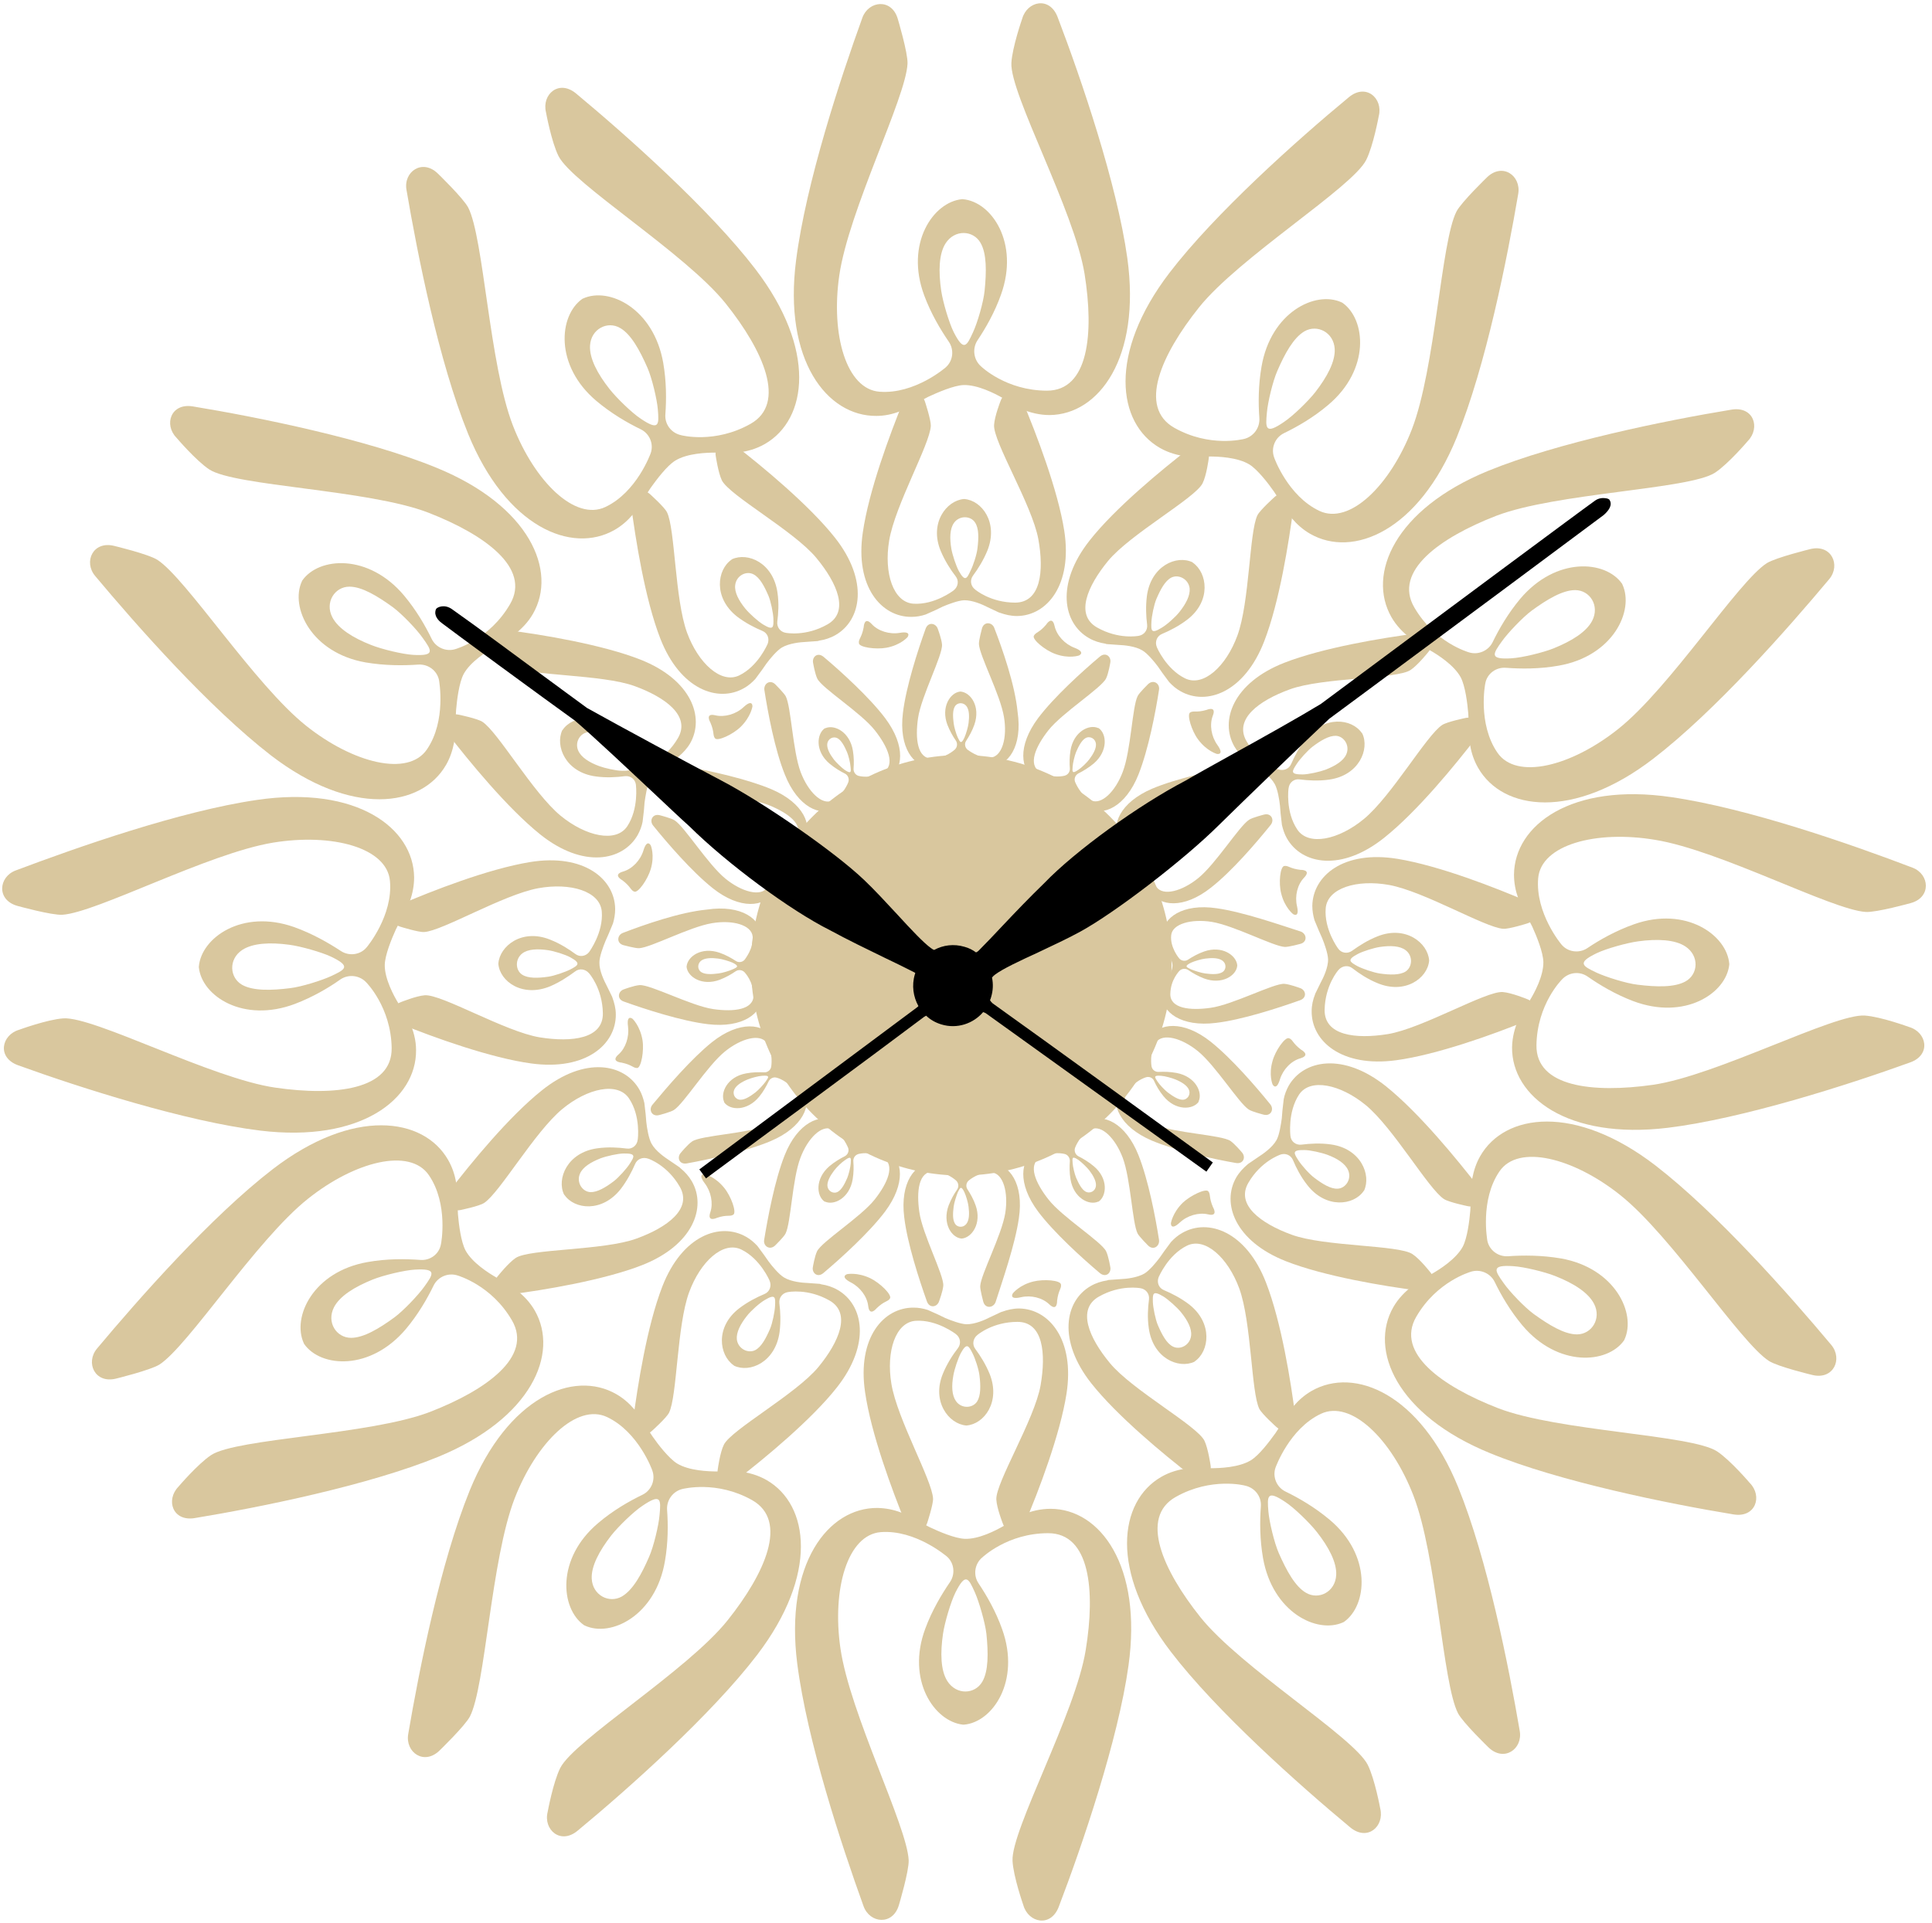<svg width="221" height="220" viewBox="0 0 221 220" fill="none" xmlns="http://www.w3.org/2000/svg">
<path d="M46.704 116.842L45.568 114.792C45.049 113.952 43.987 111.976 44.012 110.396C44.037 109.284 44.778 107.457 45.272 106.37L45.963 105.011L46.902 103.06C47.198 102.221 47.371 101.307 47.371 100.393C47.321 94.737 40.801 89.847 29.391 91.526C20.573 92.811 8.792 96.96 1.778 99.603C-0.173 100.344 -0.42 102.986 2 103.653C2 103.653 5.903 104.74 7.138 104.666C11.04 104.419 23.784 97.651 31.218 96.416C38.01 95.305 44.259 96.985 44.605 100.788C44.975 104.764 41.987 108.346 41.937 108.395C41.221 109.26 39.937 109.432 38.998 108.815C37.566 107.876 35.713 106.814 33.639 106.073C27.686 103.974 23.018 107.308 22.747 110.593C22.747 110.618 22.747 110.643 22.747 110.643C22.747 110.667 22.747 110.692 22.747 110.692C23.093 113.977 27.835 117.089 33.737 114.866C35.738 114.1 37.541 113.063 38.924 112.075C39.863 111.433 41.122 111.581 41.888 112.396C41.913 112.421 44.728 115.236 44.802 119.904C44.876 124.696 38.331 125.437 31.515 124.449C24.229 123.411 10.744 116.274 7.236 116.521C5.409 116.644 2.173 117.83 2.173 117.83C0.173 118.423 -0.371 120.991 2.05 121.88C9.212 124.473 21.265 128.326 29.786 129.364C41.246 130.747 47.642 125.783 47.593 120.151C47.593 119.015 47.297 117.953 46.852 116.941L46.704 116.842ZM37.887 111.68C36.825 112.174 34.478 112.915 33.194 113.063C31.021 113.335 28.971 113.384 27.711 112.693C26.254 111.877 26.106 109.753 27.711 108.691C28.921 107.901 30.897 107.802 33.095 108.099C34.404 108.272 36.751 108.938 37.862 109.457C40.184 110.568 39.517 110.914 37.887 111.68Z" fill="#D9C79E"/>
<path d="M70.023 114.051L69.405 112.791C69.134 112.272 68.541 111.087 68.566 110.124C68.566 109.457 68.986 108.345 69.257 107.679L69.628 106.839L70.121 105.653C70.27 105.135 70.368 104.591 70.368 104.023C70.344 100.59 66.812 97.626 60.613 98.639C55.821 99.429 49.449 101.924 45.646 103.554C44.584 103.999 44.46 105.604 45.769 106.024C45.769 106.024 47.893 106.691 48.535 106.641C50.66 106.493 57.55 102.369 61.576 101.628C65.256 100.961 68.64 101.973 68.837 104.295C69.035 106.715 67.405 108.889 67.405 108.913C67.01 109.432 66.318 109.531 65.824 109.16C65.058 108.592 64.046 107.95 62.91 107.506C59.699 106.221 57.155 108.247 57.007 110.247V110.272V110.297C57.18 112.297 59.773 114.174 62.959 112.84C64.046 112.371 65.009 111.729 65.775 111.161C66.269 110.766 66.96 110.865 67.38 111.359C67.405 111.383 68.911 113.087 68.961 115.928C69.01 118.842 65.454 119.287 61.749 118.694C57.797 118.052 50.511 113.73 48.585 113.878C47.597 113.952 45.843 114.668 45.843 114.668C44.757 115.039 44.46 116.595 45.769 117.138C49.647 118.719 56.192 121.065 60.786 121.682C67.01 122.522 70.467 119.509 70.443 116.076C70.443 115.384 70.27 114.742 70.047 114.125L70.023 114.051ZM65.256 110.914C64.688 111.21 63.404 111.655 62.712 111.754C61.527 111.927 60.415 111.951 59.748 111.531C58.958 111.038 58.884 109.753 59.748 109.086C60.391 108.592 61.477 108.543 62.663 108.716C63.379 108.815 64.639 109.21 65.231 109.531C66.491 110.222 66.145 110.445 65.256 110.914Z" fill="#D9C79E"/>
<path d="M173.704 116.619C173.26 117.632 172.988 118.694 172.963 119.83C172.914 125.461 179.286 130.426 190.77 129.042C199.291 128.005 211.344 124.152 218.506 121.559C220.927 120.695 220.408 118.101 218.383 117.509C218.383 117.509 215.147 116.323 213.32 116.2C209.813 115.953 196.328 123.09 189.042 124.128C182.225 125.091 175.68 124.375 175.754 119.583C175.828 114.891 178.644 112.1 178.668 112.075C179.434 111.235 180.694 111.087 181.632 111.754C183.015 112.717 184.794 113.779 186.819 114.545C192.722 116.768 197.464 113.656 197.809 110.371C197.809 110.346 197.809 110.321 197.809 110.321C197.809 110.297 197.809 110.272 197.809 110.272C197.538 106.987 192.845 103.653 186.918 105.752C184.818 106.493 182.991 107.531 181.558 108.494C180.62 109.111 179.335 108.938 178.619 108.074C178.57 108.024 175.606 104.468 175.952 100.467C176.297 96.663 182.546 94.959 189.338 96.095C196.772 97.305 209.516 104.097 213.419 104.344C214.654 104.419 218.556 103.332 218.556 103.332C220.952 102.69 220.729 100.022 218.778 99.281C211.789 96.614 200.008 92.489 191.166 91.205C179.73 89.526 173.235 94.416 173.185 100.072C173.185 101.01 173.358 101.899 173.655 102.739L174.593 104.69L175.285 106.049C175.779 107.135 176.52 108.963 176.544 110.074C176.569 111.68 175.507 113.631 174.988 114.471L173.852 116.521L173.704 116.619ZM182.645 109.062C183.731 108.543 186.103 107.876 187.412 107.703C189.61 107.407 191.61 107.506 192.796 108.296C194.401 109.358 194.278 111.482 192.796 112.297C191.536 112.989 189.486 112.939 187.313 112.668C186.028 112.52 183.682 111.779 182.62 111.285C181.015 110.519 180.348 110.173 182.645 109.062Z" fill="#D9C79E"/>
<path d="M150.435 113.755C150.188 114.372 150.04 115.014 150.04 115.706C150.015 119.139 153.473 122.152 159.697 121.313C164.316 120.695 170.861 118.349 174.714 116.768C176.023 116.225 175.751 114.669 174.639 114.298C174.639 114.298 172.886 113.582 171.898 113.508C169.996 113.36 162.686 117.682 158.734 118.324C155.029 118.917 151.497 118.472 151.522 115.558C151.571 112.718 153.078 111.013 153.103 110.989C153.523 110.495 154.214 110.396 154.708 110.791C155.474 111.384 156.437 112.026 157.524 112.471C160.71 113.829 163.303 111.927 163.476 109.927V109.902V109.877C163.328 107.877 160.784 105.852 157.573 107.136C156.437 107.58 155.449 108.223 154.659 108.791C154.14 109.161 153.448 109.062 153.078 108.544C153.053 108.519 151.448 106.345 151.646 103.925C151.843 101.603 155.227 100.591 158.907 101.258C162.933 101.999 169.848 106.123 171.947 106.271C172.614 106.321 174.714 105.654 174.714 105.654C176.023 105.259 175.899 103.653 174.837 103.184C171.034 101.554 164.661 99.059 159.87 98.269C153.671 97.257 150.164 100.22 150.114 103.653C150.114 104.221 150.213 104.765 150.361 105.283L150.855 106.469L151.226 107.309C151.497 107.951 151.892 109.087 151.917 109.754C151.942 110.717 151.349 111.927 151.077 112.421L150.46 113.681L150.435 113.755ZM155.301 109.161C155.894 108.84 157.178 108.445 157.869 108.346C159.055 108.173 160.142 108.223 160.784 108.717C161.648 109.359 161.574 110.643 160.784 111.162C160.117 111.581 158.981 111.557 157.82 111.384C157.129 111.285 155.844 110.841 155.276 110.544C154.387 110.05 154.041 109.828 155.301 109.161Z" fill="#D9C79E"/>
<path d="M116.86 173.5L114.785 174.611C113.921 175.105 111.945 176.143 110.339 176.069C109.228 176.019 107.425 175.253 106.338 174.735L104.98 174.019L103.054 173.055C102.214 172.734 101.325 172.561 100.386 172.537C94.73 172.487 89.741 178.909 91.198 190.369C92.335 199.211 96.237 211.066 98.781 218.105C99.497 220.081 102.14 220.352 102.831 217.956C102.831 217.956 103.992 214.079 103.943 212.844C103.77 208.942 97.225 196.074 96.138 188.615C95.15 181.799 96.953 175.599 100.757 175.303C104.733 175.007 108.265 178.069 108.314 178.094C109.154 178.835 109.302 180.094 108.66 181.033C107.697 182.441 106.61 184.268 105.844 186.343C103.646 192.246 106.882 196.988 110.167 197.334C110.191 197.334 110.216 197.334 110.216 197.334C110.241 197.334 110.265 197.334 110.265 197.334C113.55 197.062 116.761 192.345 114.637 186.417C113.921 184.392 112.883 182.589 111.945 181.181C111.303 180.243 111.476 178.958 112.34 178.217C112.389 178.193 115.23 175.426 119.898 175.426C124.689 175.426 125.307 181.996 124.195 188.788C123.034 196.049 115.65 209.386 115.822 212.918C115.921 214.746 117.057 217.981 117.057 217.981C117.625 220.006 120.194 220.574 121.108 218.179C123.825 211.066 127.9 199.087 129.085 190.591C130.691 179.156 125.85 172.66 120.194 172.636C119.058 172.636 117.971 172.883 116.959 173.327L116.86 173.5ZM111.525 182.218C111.994 183.28 112.686 185.651 112.834 186.936C113.056 189.109 113.081 191.184 112.365 192.419C111.525 193.876 109.401 193.975 108.364 192.345C107.598 191.134 107.549 189.134 107.87 186.936C108.067 185.627 108.759 183.28 109.302 182.194C110.463 179.897 110.784 180.564 111.525 182.218Z" fill="#D9C79E"/>
<path d="M114.488 150.135L113.228 150.728C112.709 151 111.499 151.543 110.536 151.518C109.869 151.494 108.758 151.074 108.116 150.802L107.301 150.407L106.14 149.888C105.621 149.715 105.078 149.617 104.51 149.617C101.077 149.592 98.039 153.05 98.953 159.274C99.644 164.065 102.04 170.486 103.596 174.315C104.04 175.377 105.646 175.55 106.066 174.241C106.066 174.241 106.757 172.141 106.732 171.474C106.634 169.35 102.633 162.385 101.966 158.335C101.348 154.63 102.435 151.271 104.757 151.123C107.177 150.975 109.326 152.63 109.35 152.654C109.869 153.05 109.968 153.741 109.573 154.26C108.98 155.025 108.338 156.013 107.869 157.149C106.535 160.336 108.511 162.929 110.511 163.102H110.536H110.561C112.561 162.954 114.488 160.41 113.203 157.199C112.759 156.112 112.141 155.124 111.573 154.359C111.178 153.84 111.302 153.148 111.796 152.753C111.82 152.729 113.549 151.247 116.389 151.247C119.304 151.247 119.674 154.803 119.032 158.508C118.341 162.435 113.87 169.671 113.969 171.573C114.018 172.561 114.71 174.315 114.71 174.315C115.056 175.401 116.612 175.722 117.18 174.413C118.835 170.561 121.28 164.065 121.996 159.471C122.959 153.272 119.995 149.765 116.587 149.715C115.895 149.715 115.253 149.864 114.636 150.086L114.488 150.135ZM111.252 154.853C111.549 155.421 111.968 156.705 112.043 157.396C112.191 158.582 112.191 159.693 111.771 160.36C111.252 161.151 109.968 161.2 109.35 160.311C108.881 159.644 108.832 158.582 109.054 157.372C109.178 156.655 109.597 155.396 109.919 154.803C110.585 153.593 110.808 153.963 111.252 154.853Z" fill="#D9C79E"/>
<path d="M58.758 147.393L56.758 146.158C55.893 145.665 54.016 144.479 53.251 143.071C52.732 142.083 52.485 140.132 52.386 138.947L52.312 137.415L52.164 135.267C52.016 134.377 51.719 133.513 51.25 132.698C48.434 127.808 40.383 126.721 31.22 133.76C24.156 139.194 15.907 148.554 11.091 154.309C9.757 155.914 10.844 158.335 13.264 157.742C13.264 157.742 17.191 156.779 18.229 156.136C21.514 154.037 29.318 141.861 35.221 137.168C40.605 132.871 46.878 131.29 49.052 134.452C51.324 137.761 50.46 142.33 50.435 142.38C50.237 143.491 49.2 144.257 48.064 144.158C46.36 144.034 44.236 144.01 42.038 144.405C35.838 145.492 33.369 150.678 34.752 153.691C34.752 153.716 34.776 153.716 34.776 153.741C34.776 153.765 34.801 153.765 34.801 153.79C36.703 156.482 42.359 156.877 46.434 152.061C47.817 150.407 48.854 148.628 49.595 147.097C50.089 146.084 51.275 145.59 52.337 145.936C52.386 145.961 56.214 147.023 58.561 151.073C60.981 155.223 55.622 159.051 49.2 161.545C42.334 164.188 27.095 164.558 24.156 166.485C22.625 167.498 20.402 170.116 20.402 170.116C18.945 171.622 19.735 174.117 22.279 173.697C29.787 172.462 42.186 169.943 50.139 166.683C60.833 162.286 63.969 154.852 61.179 149.962C60.611 148.974 59.845 148.184 58.956 147.517L58.758 147.393ZM48.533 147.22C47.866 148.159 46.162 149.962 45.125 150.728C43.371 152.012 41.593 153.074 40.161 153.074C38.481 153.074 37.32 151.296 38.209 149.567C38.876 148.283 40.556 147.245 42.63 146.405C43.865 145.911 46.236 145.343 47.447 145.269C49.99 145.121 49.595 145.739 48.533 147.22Z" fill="#D9C79E"/>
<path d="M77.733 133.562L76.573 132.772C76.079 132.451 74.992 131.71 74.523 130.846C74.201 130.253 74.004 129.092 73.93 128.376L73.856 127.487L73.708 126.202C73.584 125.684 73.411 125.14 73.139 124.671C71.435 121.683 66.916 120.818 62.001 124.745C58.222 127.758 53.875 133.068 51.356 136.353C50.664 137.267 51.331 138.724 52.665 138.453C52.665 138.453 54.838 138.008 55.382 137.638C57.16 136.477 61.161 129.512 64.322 126.894C67.212 124.498 70.67 123.757 71.954 125.684C73.312 127.709 72.967 130.376 72.942 130.426C72.868 131.068 72.3 131.512 71.682 131.414C70.719 131.29 69.534 131.216 68.323 131.389C64.89 131.858 63.655 134.871 64.52 136.674L64.545 136.699C64.545 136.699 64.544 136.724 64.569 136.724C65.705 138.379 68.867 138.774 71.016 136.032C71.732 135.094 72.275 134.056 72.646 133.192C72.892 132.599 73.535 132.352 74.152 132.575C74.177 132.575 76.35 133.315 77.758 135.785C79.215 138.304 76.35 140.428 72.818 141.713C69.064 143.096 60.568 142.874 58.987 143.936C58.172 144.479 56.987 145.961 56.987 145.961C56.221 146.801 56.74 148.307 58.123 148.134C62.272 147.616 69.114 146.455 73.461 144.751C79.289 142.454 80.845 138.132 79.141 135.168C78.795 134.575 78.351 134.081 77.832 133.661L77.733 133.562ZM72.028 133.167C71.682 133.711 70.769 134.723 70.225 135.143C69.287 135.859 68.323 136.427 67.533 136.403C66.594 136.353 65.903 135.267 66.347 134.279C66.669 133.538 67.582 132.97 68.719 132.525C69.385 132.278 70.694 131.982 71.361 131.982C72.794 131.957 72.572 132.328 72.028 133.167Z" fill="#D9C79E"/>
<path d="M84.383 168.411L82.037 168.362C81.049 168.362 78.826 168.287 77.443 167.448C76.505 166.855 75.294 165.299 74.628 164.336L73.788 163.051L72.578 161.273C71.985 160.582 71.318 159.989 70.503 159.52C65.613 156.704 58.105 159.816 53.733 170.535C50.374 178.809 47.954 191.034 46.694 198.419C46.348 200.494 48.497 202.025 50.275 200.296C50.275 200.296 53.19 197.481 53.758 196.394C55.536 192.911 56.154 178.488 58.87 171.449C61.365 165.027 65.983 160.508 69.441 162.138C73.047 163.842 74.628 168.238 74.628 168.287C74.998 169.349 74.504 170.535 73.492 171.029C71.96 171.77 70.108 172.832 68.428 174.264C63.612 178.315 64.106 184.045 66.799 185.947C66.823 185.947 66.823 185.971 66.848 185.971C66.873 185.971 66.873 185.996 66.897 185.996C69.886 187.379 74.998 184.86 76.06 178.636C76.431 176.512 76.431 174.437 76.307 172.758C76.233 171.622 76.999 170.609 78.085 170.362C78.135 170.362 81.963 169.349 86.038 171.646C90.212 174.017 87.52 180.019 83.223 185.403C78.629 191.158 65.662 199.135 64.082 202.297C63.267 203.927 62.649 207.31 62.649 207.31C62.13 209.336 64.106 211.114 66.082 209.459C71.936 204.618 81.395 196.172 86.606 189.355C93.621 180.167 92.583 172.165 87.693 169.349C86.705 168.781 85.643 168.485 84.556 168.362L84.383 168.411ZM75.443 173.375C75.344 174.536 74.776 176.932 74.257 178.117C73.393 180.118 72.405 181.921 71.145 182.662C69.688 183.501 67.786 182.538 67.688 180.636C67.614 179.204 68.552 177.45 69.91 175.697C70.725 174.66 72.479 172.955 73.492 172.289C75.64 170.831 75.616 171.572 75.443 173.375Z" fill="#D9C79E"/>
<path d="M93.794 146.899L92.411 146.8C91.819 146.776 90.51 146.677 89.67 146.158C89.102 145.813 88.336 144.899 87.916 144.331L87.398 143.59L86.632 142.552C86.261 142.157 85.842 141.787 85.348 141.515C82.384 139.811 78.037 141.342 75.765 147.196C74.011 151.715 72.949 158.483 72.406 162.583C72.258 163.719 73.591 164.657 74.579 163.719C74.579 163.719 76.234 162.237 76.53 161.644C77.469 159.742 77.42 151.691 78.827 147.863C80.112 144.355 82.705 141.96 84.804 142.972C86.978 144.034 88.04 146.529 88.04 146.554C88.287 147.146 88.04 147.813 87.447 148.06C86.558 148.431 85.496 148.974 84.533 149.715C81.791 151.839 82.26 155.05 83.915 156.21C83.915 156.21 83.94 156.21 83.94 156.235L83.965 156.26C85.767 157.124 88.707 155.865 89.176 152.407C89.324 151.221 89.275 150.085 89.151 149.122C89.077 148.48 89.497 147.937 90.139 147.838C90.164 147.838 92.411 147.393 94.881 148.801C97.4 150.233 95.993 153.518 93.621 156.408C91.078 159.495 83.644 163.595 82.804 165.299C82.359 166.188 82.112 168.066 82.112 168.066C81.865 169.177 83.075 170.239 84.212 169.375C87.521 166.831 92.88 162.385 95.746 158.73C99.623 153.79 98.784 149.295 95.82 147.591C95.227 147.245 94.585 147.047 93.943 146.949L93.794 146.899ZM88.657 149.418C88.632 150.061 88.361 151.394 88.089 152.037C87.62 153.123 87.101 154.111 86.385 154.482C85.545 154.901 84.409 154.309 84.286 153.247C84.212 152.432 84.706 151.493 85.447 150.555C85.891 149.987 86.879 149.097 87.472 148.752C88.707 148.011 88.707 148.431 88.657 149.418Z" fill="#D9C79E"/>
<path d="M161.616 147.097C160.752 147.764 159.961 148.554 159.393 149.542C156.578 154.432 159.739 161.891 170.433 166.263C178.361 169.523 190.785 172.042 198.293 173.277C200.837 173.697 201.627 171.178 200.17 169.696C200.17 169.696 197.947 167.078 196.416 166.065C193.477 164.139 178.213 163.768 171.372 161.125C164.95 158.631 159.591 154.803 162.011 150.653C164.358 146.603 168.186 145.541 168.235 145.516C169.297 145.17 170.483 145.664 170.977 146.677C171.718 148.208 172.755 149.987 174.138 151.641C178.189 156.458 183.869 156.062 185.771 153.37C185.771 153.346 185.796 153.346 185.796 153.321C185.796 153.296 185.82 153.296 185.82 153.271C187.203 150.283 184.734 145.072 178.534 143.985C176.361 143.615 174.237 143.614 172.508 143.738C171.372 143.812 170.359 143.046 170.137 141.96C170.137 141.91 169.273 137.317 171.52 134.032C173.669 130.87 179.967 132.451 185.351 136.748C191.229 141.441 199.058 153.593 202.343 155.717C203.381 156.383 207.308 157.322 207.308 157.322C209.728 157.915 210.815 155.494 209.481 153.889C204.665 148.134 196.416 138.798 189.352 133.34C180.189 126.301 172.137 127.363 169.322 132.278C168.853 133.093 168.581 133.958 168.408 134.847L168.26 136.995L168.186 138.527C168.087 139.712 167.84 141.663 167.321 142.651C166.556 144.059 164.679 145.245 163.814 145.739L161.814 146.973L161.616 147.097ZM173.101 144.874C174.311 144.948 176.682 145.516 177.917 146.01C179.991 146.825 181.671 147.887 182.338 149.172C183.227 150.876 182.066 152.679 180.387 152.679C178.954 152.679 177.201 151.617 175.422 150.332C174.385 149.567 172.681 147.788 172.014 146.825C170.952 145.343 170.557 144.701 173.101 144.874Z" fill="#D9C79E"/>
<path d="M142.722 133.217C142.228 133.637 141.759 134.131 141.413 134.723C139.709 137.687 141.265 142.009 147.093 144.306C151.415 146.01 158.282 147.171 162.431 147.69C163.839 147.863 164.357 146.356 163.567 145.516C163.567 145.516 162.406 144.034 161.566 143.491C159.986 142.429 151.49 142.651 147.735 141.268C144.228 139.984 141.339 137.86 142.796 135.341C144.228 132.871 146.377 132.155 146.402 132.13C147.019 131.883 147.661 132.155 147.908 132.747C148.279 133.637 148.798 134.649 149.538 135.588C151.662 138.329 154.849 137.934 155.985 136.279C155.985 136.279 155.985 136.255 156.009 136.255L156.034 136.23C156.874 134.427 155.664 131.414 152.231 130.944C151.02 130.772 149.835 130.846 148.872 130.969C148.229 131.043 147.686 130.623 147.612 129.981C147.612 129.957 147.266 127.264 148.6 125.239C149.884 123.313 153.342 124.078 156.232 126.449C159.393 129.067 163.394 136.032 165.172 137.193C165.74 137.564 167.889 138.008 167.889 138.008C169.223 138.304 169.89 136.823 169.198 135.909C166.679 132.649 162.332 127.339 158.553 124.301C153.638 120.374 149.119 121.263 147.414 124.227C147.143 124.721 146.945 125.239 146.846 125.758L146.698 127.042L146.624 127.956C146.525 128.648 146.352 129.833 146.031 130.426C145.562 131.29 144.475 132.031 143.981 132.352L142.821 133.143L142.722 133.217ZM149.193 131.587C149.859 131.587 151.169 131.883 151.835 132.13C152.971 132.55 153.885 133.143 154.206 133.884C154.651 134.871 153.959 135.958 153.021 136.008C152.23 136.057 151.267 135.464 150.329 134.748C149.761 134.328 148.872 133.315 148.526 132.772C147.982 131.932 147.76 131.562 149.193 131.587Z" fill="#D9C79E"/>
<path d="M135.978 167.991C134.892 168.115 133.83 168.411 132.842 168.979C127.952 171.795 126.914 179.822 133.928 188.985C139.14 195.801 148.599 204.223 154.453 209.089C156.428 210.719 158.379 208.966 157.886 206.94C157.886 206.94 157.268 203.557 156.453 201.927C154.872 198.765 141.906 190.788 137.312 185.033C133.015 179.649 130.322 173.623 134.496 171.276C138.572 168.979 142.4 169.967 142.449 169.992C143.561 170.239 144.326 171.252 144.228 172.388C144.104 174.067 144.104 176.142 144.475 178.266C145.561 184.465 150.649 186.984 153.637 185.626C153.662 185.626 153.662 185.601 153.687 185.601C153.712 185.601 153.712 185.576 153.736 185.576C156.428 183.675 156.922 177.945 152.106 173.894C150.402 172.462 148.574 171.4 147.043 170.659C146.031 170.165 145.537 168.979 145.907 167.917C145.932 167.868 147.488 163.472 151.094 161.767C154.551 160.137 159.17 164.657 161.664 171.079C164.381 178.093 164.999 192.541 166.777 196.024C167.345 197.11 170.259 199.926 170.259 199.926C172.038 201.655 174.211 200.124 173.841 198.049C172.581 190.664 170.161 178.439 166.802 170.165C162.455 159.471 154.946 156.334 150.032 159.149C149.217 159.619 148.55 160.212 147.957 160.903L146.747 162.681L145.907 163.966C145.215 164.929 144.03 166.51 143.091 167.078C141.733 167.917 139.51 167.991 138.498 167.991L136.151 168.041L135.978 167.991ZM147.043 171.869C148.056 172.536 149.809 174.24 150.624 175.277C152.007 177.031 152.921 178.784 152.847 180.217C152.748 182.143 150.847 183.107 149.389 182.242C148.154 181.526 147.167 179.723 146.277 177.698C145.759 176.512 145.191 174.117 145.092 172.956C144.944 171.177 144.919 170.437 147.043 171.869Z" fill="#D9C79E"/>
<path d="M126.641 146.504C125.999 146.603 125.357 146.801 124.764 147.146C121.8 148.851 120.961 153.37 124.838 158.285C127.728 161.941 133.063 166.386 136.372 168.93C137.508 169.795 138.694 168.757 138.471 167.621C138.471 167.621 138.2 165.744 137.78 164.855C136.94 163.126 129.506 159.051 126.962 155.964C124.566 153.074 123.159 149.789 125.702 148.357C128.172 146.949 130.42 147.393 130.445 147.393C131.087 147.492 131.507 148.035 131.432 148.678C131.309 149.616 131.235 150.777 131.408 151.962C131.877 155.395 134.791 156.655 136.619 155.815L136.644 155.791C136.644 155.791 136.668 155.791 136.668 155.766C138.323 154.63 138.768 151.419 136.051 149.27C135.088 148.529 134.026 147.986 133.137 147.616C132.544 147.369 132.297 146.726 132.544 146.109C132.569 146.084 133.606 143.59 135.779 142.528C137.854 141.515 140.472 143.911 141.756 147.418C143.164 151.271 143.115 159.323 144.053 161.2C144.35 161.792 146.004 163.274 146.004 163.274C147.017 164.188 148.326 163.274 148.178 162.138C147.659 158.038 146.572 151.271 144.819 146.751C142.547 140.898 138.2 139.366 135.236 141.071C134.742 141.342 134.322 141.713 133.952 142.108L133.186 143.145L132.667 143.886C132.247 144.454 131.482 145.368 130.914 145.714C130.074 146.208 128.765 146.331 128.172 146.356L126.789 146.455L126.641 146.504ZM133.063 148.332C133.631 148.678 134.619 149.567 135.088 150.135C135.853 151.073 136.347 152.037 136.249 152.827C136.125 153.914 134.989 154.506 134.149 154.062C133.433 153.691 132.914 152.703 132.445 151.617C132.173 150.975 131.902 149.641 131.877 148.999C131.852 148.011 131.852 147.616 133.063 148.332Z" fill="#D9C79E"/>
<path d="M116.827 46.798C117.839 47.218 118.926 47.49 120.062 47.49C125.693 47.44 130.534 40.969 128.954 29.534C127.768 21.038 123.693 9.059 120.976 1.946C120.062 -0.449 117.494 0.119 116.926 2.144C116.926 2.144 115.789 5.404 115.691 7.207C115.518 10.739 122.878 24.076 124.063 31.337C125.15 38.129 124.533 44.699 119.766 44.699C115.073 44.699 112.233 41.933 112.208 41.908C111.369 41.167 111.196 39.883 111.813 38.944C112.752 37.536 113.789 35.733 114.505 33.708C116.629 27.781 113.418 23.063 110.134 22.792C110.109 22.792 110.084 22.792 110.084 22.792C110.06 22.792 110.035 22.792 110.035 22.792C106.75 23.113 103.515 27.855 105.713 33.782C106.478 35.857 107.565 37.684 108.528 39.092C109.17 40.031 109.022 41.29 108.182 42.031C108.133 42.081 104.626 45.119 100.625 44.822C96.821 44.551 95.018 38.327 96.006 31.51C97.093 24.051 103.638 11.184 103.811 7.281C103.86 6.046 102.699 2.169 102.699 2.169C102.008 -0.227 99.365 0.069 98.649 2.02C96.105 9.059 92.203 20.915 91.067 29.756C89.585 41.216 94.599 47.638 100.254 47.588C101.193 47.588 102.082 47.391 102.922 47.07L104.848 46.106L106.207 45.39C107.269 44.896 109.096 44.106 110.208 44.057C111.813 44.007 113.789 45.02 114.653 45.514L116.728 46.625L116.827 46.798ZM109.096 38.006C108.553 36.919 107.861 34.572 107.664 33.264C107.343 31.065 107.392 29.065 108.158 27.855C109.195 26.225 111.319 26.323 112.159 27.781C112.875 29.015 112.85 31.065 112.628 33.264C112.505 34.548 111.813 36.919 111.319 37.981C110.578 39.611 110.257 40.278 109.096 38.006Z" fill="#D9C79E"/>
<path d="M114.379 70.113C114.996 70.335 115.639 70.484 116.33 70.484C119.763 70.459 122.702 66.927 121.739 60.728C121.023 56.134 118.553 49.639 116.923 45.786C116.355 44.477 114.799 44.798 114.453 45.884C114.453 45.884 113.762 47.638 113.712 48.626C113.589 50.528 118.059 57.764 118.775 61.691C119.442 65.371 119.047 68.928 116.133 68.952C113.292 68.952 111.563 67.471 111.539 67.446C111.02 67.051 110.921 66.359 111.316 65.84C111.885 65.075 112.502 64.087 112.946 63C114.231 59.789 112.304 57.245 110.304 57.097H110.279H110.254C108.254 57.27 106.278 59.864 107.612 63.05C108.081 64.161 108.723 65.174 109.316 65.939C109.711 66.433 109.612 67.125 109.094 67.545C109.069 67.569 106.92 69.224 104.5 69.076C102.178 68.928 101.091 65.569 101.709 61.864C102.376 57.814 106.377 50.849 106.476 48.725C106.5 48.058 105.809 45.959 105.809 45.959C105.389 44.674 103.784 44.822 103.339 45.884C101.783 49.713 99.387 56.134 98.696 60.925C97.782 67.125 100.82 70.607 104.253 70.582C104.821 70.582 105.364 70.484 105.883 70.311L107.044 69.792L107.859 69.397C108.501 69.125 109.612 68.706 110.279 68.681C111.242 68.656 112.453 69.199 112.971 69.471L114.231 70.064L114.379 70.113ZM109.686 65.347C109.365 64.754 108.945 63.494 108.822 62.778C108.624 61.592 108.649 60.506 109.118 59.839C109.736 58.95 111.045 58.999 111.539 59.789C111.983 60.456 111.959 61.568 111.81 62.753C111.736 63.445 111.316 64.729 111.02 65.297C110.6 66.236 110.378 66.581 109.686 65.347Z" fill="#D9C79E"/>
<path d="M58.74 72.682C59.605 72.015 60.395 71.225 60.963 70.237C63.778 65.346 60.617 57.888 49.923 53.516C41.995 50.256 29.572 47.737 22.063 46.502C19.52 46.082 18.729 48.601 20.186 50.083C20.186 50.083 22.409 52.701 23.94 53.714C26.88 55.64 42.143 56.011 48.984 58.653C55.406 61.148 60.765 64.976 58.345 69.125C55.998 73.176 52.17 74.238 52.121 74.262C51.059 74.608 49.873 74.114 49.379 73.102C48.639 71.57 47.601 69.792 46.218 68.137C42.168 63.321 36.487 63.716 34.585 66.409C34.585 66.433 34.561 66.433 34.561 66.458C34.561 66.483 34.536 66.483 34.536 66.507C33.153 69.496 35.623 74.707 41.822 75.794C43.995 76.164 46.119 76.164 47.848 76.041C48.984 75.967 49.997 76.732 50.219 77.819C50.219 77.868 51.084 82.462 48.836 85.747C46.687 88.908 40.389 87.328 35.005 83.03C29.127 78.338 21.298 66.186 18.013 64.062C16.976 63.395 13.049 62.457 13.049 62.457C10.628 61.864 9.541 64.284 10.875 65.89C15.691 71.644 23.94 80.98 31.004 86.439C40.167 93.478 48.219 92.415 51.034 87.501C51.504 86.686 51.775 85.821 51.948 84.932L52.096 82.783L52.17 81.252C52.269 80.067 52.516 78.115 53.035 77.127C53.8 75.72 55.677 74.534 56.542 74.04L58.542 72.805L58.74 72.682ZM47.255 74.929C46.045 74.855 43.674 74.287 42.439 73.793C40.365 72.978 38.685 71.916 38.018 70.632C37.129 68.928 38.29 67.125 39.969 67.125C41.402 67.125 43.156 68.187 44.934 69.471C45.971 70.237 47.675 72.015 48.342 72.978C49.404 74.46 49.799 75.078 47.255 74.929Z" fill="#D9C79E"/>
<path d="M77.632 86.562C78.126 86.142 78.595 85.648 78.941 85.056C80.645 82.092 79.089 77.77 73.26 75.473C68.938 73.769 62.072 72.608 57.923 72.089C56.515 71.916 55.996 73.423 56.787 74.263C56.787 74.263 57.948 75.745 58.787 76.288C60.368 77.35 68.864 77.128 72.618 78.511C76.125 79.795 79.015 81.919 77.558 84.438C76.125 86.908 73.977 87.624 73.952 87.649C73.335 87.896 72.692 87.624 72.445 87.032C72.075 86.142 71.556 85.13 70.815 84.191C68.691 81.45 65.505 81.845 64.369 83.5C64.369 83.5 64.369 83.524 64.344 83.524L64.32 83.549C63.48 85.352 64.69 88.365 68.123 88.835C69.333 89.007 70.519 88.933 71.482 88.81C72.124 88.736 72.668 89.156 72.742 89.798C72.742 89.823 73.088 92.514 71.754 94.54C70.469 96.466 67.012 95.701 64.122 93.33C60.961 90.712 56.96 83.747 55.181 82.586C54.613 82.215 52.465 81.771 52.465 81.771C51.131 81.475 50.464 82.956 51.156 83.87C53.675 87.13 58.022 92.44 61.8 95.478C66.715 99.405 71.235 98.516 72.939 95.552C73.211 95.058 73.409 94.54 73.507 94.021L73.656 92.737L73.73 91.823C73.829 91.132 74.001 89.946 74.322 89.353C74.792 88.489 75.878 87.748 76.372 87.427L77.533 86.636L77.632 86.562ZM71.161 88.192C70.494 88.192 69.185 87.896 68.518 87.649C67.382 87.229 66.469 86.636 66.147 85.895C65.703 84.907 66.394 83.821 67.333 83.771C68.123 83.722 69.087 84.315 70.025 85.031C70.593 85.451 71.482 86.463 71.828 87.007C72.371 87.871 72.594 88.217 71.161 88.192Z" fill="#D9C79E"/>
<path d="M84.361 51.787C85.448 51.664 86.51 51.367 87.498 50.799C92.388 47.984 93.425 39.957 86.411 30.794C81.2 23.977 71.74 15.555 65.887 10.69C63.911 9.06 61.96 10.813 62.454 12.838C62.454 12.838 63.071 16.222 63.886 17.852C65.467 21.014 78.433 28.991 83.027 34.746C87.325 40.13 90.017 46.156 85.843 48.502C81.767 50.799 77.939 49.812 77.89 49.787C76.779 49.54 76.013 48.527 76.112 47.391C76.235 45.712 76.235 43.637 75.865 41.513C74.778 35.314 69.69 32.795 66.702 34.153C66.677 34.153 66.677 34.178 66.652 34.178C66.628 34.178 66.628 34.202 66.603 34.202C63.911 36.104 63.417 41.834 68.233 45.885C69.937 47.317 71.765 48.379 73.296 49.12C74.309 49.614 74.803 50.799 74.432 51.861C74.407 51.911 72.852 56.307 69.246 58.011C65.788 59.641 61.169 55.122 58.675 48.7C55.958 41.686 55.341 27.238 53.562 23.755C52.994 22.668 50.08 19.853 50.08 19.853C48.302 18.124 46.128 19.655 46.499 21.73C47.758 29.115 50.179 41.34 53.538 49.614C57.885 60.308 65.393 63.445 70.308 60.629C71.123 60.16 71.79 59.567 72.382 58.876L73.593 57.097L74.432 55.813C75.124 54.85 76.309 53.269 77.248 52.701C78.606 51.861 80.829 51.787 81.842 51.787L84.188 51.738L84.361 51.787ZM73.296 47.91C72.284 47.243 70.53 45.539 69.715 44.502C68.332 42.748 67.418 40.994 67.492 39.562C67.591 37.635 69.493 36.672 70.95 37.537C72.185 38.253 73.173 40.056 74.062 42.081C74.58 43.267 75.148 45.662 75.247 46.823C75.395 48.601 75.42 49.342 73.296 47.91Z" fill="#D9C79E"/>
<path d="M93.706 73.299C94.348 73.2 94.99 73.003 95.582 72.657C98.546 70.953 99.386 66.433 95.508 61.518C92.619 57.863 87.284 53.417 83.974 50.873C82.838 50.009 81.653 51.046 81.875 52.182C81.875 52.182 82.147 54.059 82.567 54.949C83.406 56.677 90.841 60.752 93.384 63.84C95.78 66.73 97.188 70.014 94.644 71.447C92.174 72.855 89.927 72.41 89.902 72.41C89.26 72.311 88.84 71.768 88.914 71.126C89.037 70.187 89.112 69.026 88.939 67.841C88.469 64.408 85.555 63.148 83.727 63.988L83.703 64.013C83.703 64.013 83.678 64.013 83.678 64.037C82.023 65.174 81.579 68.384 84.296 70.533C85.259 71.274 86.321 71.817 87.21 72.188C87.803 72.435 88.05 73.077 87.803 73.694C87.778 73.719 86.741 76.213 84.567 77.276C82.493 78.288 79.875 75.892 78.59 72.385C77.183 68.532 77.232 60.481 76.293 58.604C75.997 58.011 74.342 56.529 74.342 56.529C73.33 55.615 72.021 56.529 72.169 57.665C72.712 61.765 73.774 68.532 75.528 73.052C77.8 78.906 82.147 80.437 85.111 78.733C85.605 78.461 86.024 78.091 86.395 77.695L87.16 76.658L87.679 75.917C88.099 75.349 88.865 74.435 89.433 74.09C90.272 73.596 91.582 73.472 92.174 73.447L93.557 73.349L93.706 73.299ZM87.284 71.447C86.716 71.101 85.728 70.212 85.259 69.644C84.493 68.705 83.999 67.742 84.098 66.952C84.221 65.865 85.358 65.272 86.197 65.717C86.913 66.087 87.432 67.075 87.901 68.162C88.173 68.804 88.445 70.138 88.469 70.78C88.494 71.768 88.494 72.188 87.284 71.447Z" fill="#D9C79E"/>
<path d="M161.581 73.175L163.581 74.41C164.446 74.904 166.323 76.089 167.089 77.497C167.607 78.485 167.854 80.436 167.953 81.621L168.027 83.153L168.175 85.302C168.324 86.191 168.62 87.055 169.089 87.87C171.905 92.76 179.956 93.847 189.119 86.808C196.183 81.374 204.432 72.014 209.248 66.259C210.582 64.654 209.495 62.233 207.075 62.826C207.075 62.826 203.148 63.789 202.11 64.432C198.826 66.531 191.021 78.707 185.118 83.4C179.734 87.697 173.461 89.278 171.287 86.117C169.015 82.807 169.88 78.238 169.904 78.188C170.102 77.077 171.139 76.311 172.275 76.41C173.979 76.534 176.103 76.558 178.302 76.163C184.501 75.076 186.971 69.89 185.587 66.877C185.587 66.852 185.563 66.852 185.563 66.827C185.563 66.803 185.538 66.803 185.538 66.778C183.636 64.086 177.98 63.691 173.905 68.507C172.522 70.162 171.485 71.94 170.744 73.471C170.25 74.484 169.064 74.978 168.002 74.632C167.953 74.607 164.125 73.545 161.779 69.495C159.358 65.346 164.718 61.517 171.139 59.023C178.005 56.38 193.244 56.01 196.183 54.083C197.714 53.071 199.937 50.453 199.937 50.453C201.394 48.946 200.604 46.451 198.06 46.871C190.552 48.106 178.153 50.625 170.201 53.886C159.506 58.282 156.37 65.716 159.161 70.606C159.729 71.594 160.494 72.384 161.383 73.051L161.581 73.175ZM171.806 73.372C172.473 72.434 174.177 70.631 175.214 69.865C176.968 68.581 178.746 67.519 180.179 67.519C181.858 67.519 183.019 69.297 182.13 71.026C181.463 72.31 179.783 73.348 177.709 74.187C176.474 74.681 174.103 75.249 172.893 75.323C170.349 75.472 170.744 74.854 171.806 73.372Z" fill="#D9C79E"/>
<path d="M142.614 87.006L143.774 87.796C144.268 88.117 145.355 88.858 145.824 89.723C146.145 90.316 146.343 91.476 146.417 92.192L146.491 93.106L146.639 94.391C146.763 94.909 146.936 95.453 147.207 95.922C148.912 98.91 153.431 99.775 158.346 95.848C162.125 92.835 166.472 87.525 168.991 84.24C169.683 83.326 169.016 81.869 167.682 82.14C167.682 82.14 165.509 82.585 164.965 82.956C163.187 84.116 159.186 91.081 156.025 93.699C153.135 96.095 149.677 96.836 148.393 94.909C147.034 92.884 147.38 90.217 147.405 90.167C147.479 89.525 148.047 89.081 148.665 89.179C149.628 89.303 150.813 89.377 152.023 89.204C155.457 88.735 156.691 85.722 155.827 83.919L155.802 83.894C155.802 83.894 155.802 83.869 155.778 83.869C154.642 82.215 151.48 81.819 149.331 84.561C148.615 85.499 148.072 86.537 147.701 87.401C147.454 87.994 146.812 88.241 146.195 88.019C146.17 88.019 143.997 87.278 142.589 84.808C141.132 82.289 143.997 80.165 147.528 78.88C151.283 77.497 159.779 77.719 161.359 76.657C162.174 76.114 163.36 74.632 163.36 74.632C164.126 73.792 163.607 72.286 162.224 72.459C158.075 72.977 151.233 74.138 146.886 75.842C141.058 78.139 139.502 82.462 141.206 85.425C141.552 86.018 141.996 86.512 142.515 86.932L142.614 87.006ZM148.319 87.426C148.665 86.882 149.578 85.87 150.122 85.45C151.06 84.734 152.024 84.166 152.814 84.19C153.752 84.24 154.444 85.326 153.999 86.314C153.678 87.055 152.764 87.623 151.628 88.068C150.961 88.315 149.653 88.611 148.986 88.611C147.553 88.611 147.775 88.266 148.319 87.426Z" fill="#D9C79E"/>
<path d="M135.98 52.182L138.327 52.232C139.315 52.232 141.537 52.306 142.921 53.146C143.859 53.738 145.069 55.294 145.736 56.258L146.576 57.542L147.786 59.32C148.379 60.012 149.046 60.604 149.861 61.074C154.751 63.889 162.259 60.777 166.631 50.058C169.99 41.785 172.41 29.559 173.67 22.174C174.015 20.099 171.867 18.568 170.088 20.297C170.088 20.297 167.174 23.113 166.606 24.199C164.828 27.682 164.21 42.105 161.494 49.145C158.999 55.566 154.38 60.086 150.923 58.456C147.317 56.752 145.736 52.355 145.736 52.306C145.366 51.244 145.86 50.058 146.872 49.564C148.404 48.823 150.256 47.761 151.935 46.329C156.751 42.278 156.257 36.548 153.565 34.647C153.541 34.647 153.541 34.622 153.516 34.622C153.491 34.622 153.491 34.597 153.467 34.597C150.478 33.214 145.366 35.733 144.304 41.957C143.933 44.081 143.933 46.156 144.057 47.836C144.131 48.972 143.365 49.984 142.278 50.231C142.229 50.231 138.401 51.244 134.326 48.947C130.152 46.576 132.844 40.574 137.141 35.19C141.735 29.435 154.702 21.458 156.282 18.297C157.097 16.666 157.715 13.283 157.715 13.283C158.233 11.258 156.257 9.479 154.282 11.134C148.428 15.975 138.969 24.422 133.758 31.238C126.743 40.426 127.781 48.428 132.671 51.244C133.659 51.812 134.721 52.108 135.807 52.232L135.98 52.182ZM144.921 47.193C145.02 46.032 145.588 43.637 146.107 42.451C146.971 40.451 147.959 38.648 149.219 37.907C150.676 37.067 152.577 38.03 152.676 39.932C152.75 41.365 151.812 43.118 150.453 44.872C149.638 45.909 147.885 47.613 146.872 48.28C144.723 49.762 144.748 48.996 144.921 47.193Z" fill="#D9C79E"/>
<path d="M126.574 73.694L127.957 73.793C128.55 73.818 129.859 73.916 130.699 74.435C131.267 74.781 132.033 75.695 132.453 76.263L132.971 77.004L133.737 78.041C134.107 78.436 134.527 78.807 135.021 79.079C137.985 80.783 142.332 79.251 144.604 73.398C146.358 68.878 147.42 62.111 147.963 58.011C148.111 56.875 146.777 55.936 145.789 56.875C145.789 56.875 144.135 58.357 143.838 58.95C142.9 60.851 142.949 68.903 141.541 72.731C140.257 76.238 137.664 78.634 135.565 77.621C133.391 76.559 132.329 74.065 132.329 74.04C132.082 73.447 132.329 72.781 132.922 72.534C133.811 72.163 134.873 71.62 135.836 70.879C138.578 68.755 138.108 65.544 136.454 64.383C136.454 64.383 136.429 64.383 136.429 64.358L136.404 64.334C134.601 63.469 131.662 64.729 131.193 68.187C131.045 69.372 131.094 70.508 131.218 71.471C131.292 72.114 130.872 72.657 130.23 72.756C130.205 72.756 127.957 73.2 125.488 71.793C122.968 70.36 124.376 67.075 126.747 64.186C129.291 61.098 136.725 56.998 137.565 55.294C138.01 54.405 138.257 52.528 138.257 52.528C138.504 51.417 137.293 50.355 136.157 51.219C132.848 53.763 127.488 58.209 124.623 61.864C120.746 66.803 121.585 71.299 124.549 73.003C125.142 73.349 125.784 73.546 126.426 73.645L126.574 73.694ZM131.712 71.15C131.736 70.508 132.008 69.174 132.28 68.532C132.749 67.446 133.268 66.458 133.984 66.087C134.824 65.667 135.96 66.26 136.083 67.322C136.157 68.137 135.663 69.076 134.922 70.014C134.478 70.582 133.49 71.471 132.897 71.817C131.662 72.583 131.662 72.163 131.712 71.15Z" fill="#D9C79E"/>
<path d="M139.207 103.925C135.23 103.332 132.983 105.036 132.958 106.987C132.958 107.481 133.106 107.975 133.329 108.395C131.995 107.901 129.896 107.16 128.29 106.938C126.141 106.617 124.931 107.531 124.907 108.593C124.907 108.938 125.03 109.284 125.228 109.556C125.228 109.556 125.524 110.173 125.549 110.47C125.549 110.865 125.203 111.384 125.203 111.384C125.03 111.655 124.882 111.976 124.882 112.322C124.882 113.384 126.067 114.323 128.216 114.051C129.723 113.878 131.797 113.211 133.156 112.742C133.008 113.088 132.909 113.458 132.909 113.853C132.884 115.804 135.107 117.533 139.083 117.039C142.047 116.694 146.221 115.335 148.715 114.446C149.555 114.15 149.382 113.236 148.666 113.038C148.666 113.038 147.555 112.618 146.912 112.569C145.702 112.495 141.01 114.965 138.49 115.311C136.119 115.656 133.847 115.385 133.872 113.73C133.897 112.1 134.885 111.137 134.885 111.112C135.156 110.816 135.601 110.766 135.922 110.988C136.416 111.334 137.033 111.68 137.725 111.952C139.775 112.717 141.43 111.631 141.528 110.494V110.47V110.445C141.43 109.309 139.799 108.148 137.75 108.864C137.033 109.111 136.391 109.482 135.897 109.803C135.576 110.025 135.132 109.951 134.885 109.655C134.86 109.63 133.823 108.395 133.971 107.012C134.094 105.703 136.268 105.11 138.614 105.481C141.183 105.901 145.628 108.272 146.962 108.346C147.382 108.37 148.74 108 148.74 108C149.58 107.778 149.481 106.864 148.814 106.592C146.344 105.802 142.269 104.369 139.207 103.925ZM126.685 110.322C126.882 110.223 127.327 110.099 127.574 110.075C127.994 110.025 128.364 110.025 128.587 110.198C128.883 110.396 128.858 110.791 128.587 110.939C128.34 111.062 127.969 111.062 127.549 111.013C127.302 110.988 126.858 110.84 126.66 110.741C126.364 110.593 126.24 110.519 126.685 110.322ZM134.119 110.47C134.119 111.013 133.748 111.705 133.576 112.001C133.526 111.952 133.477 111.927 133.403 111.902C133.403 111.902 132.785 111.68 132.464 111.655C131.797 111.606 129.278 112.94 127.895 113.137C126.611 113.31 125.376 113.187 125.4 112.273C125.425 111.384 125.944 110.865 125.944 110.865C126.092 110.717 126.314 110.692 126.512 110.791C126.784 110.964 127.105 111.161 127.475 111.309C128.587 111.729 129.476 111.137 129.55 110.519C129.5 109.902 128.611 109.284 127.5 109.679C127.105 109.828 126.759 110.025 126.487 110.198C126.314 110.322 126.067 110.272 125.944 110.124C125.944 110.124 125.376 109.432 125.45 108.691C125.524 107.975 126.685 107.654 127.969 107.876C129.377 108.099 131.773 109.383 132.489 109.432C132.711 109.457 133.452 109.235 133.452 109.235C133.576 109.21 133.65 109.161 133.699 109.087C133.847 109.457 134.119 110.075 134.119 110.47ZM136.243 110.149C136.613 109.976 137.428 109.729 137.898 109.679C138.663 109.581 139.355 109.605 139.775 109.877C140.343 110.247 140.293 110.988 139.775 111.26C139.33 111.507 138.639 111.482 137.873 111.384C137.428 111.334 136.613 111.062 136.243 110.914C135.675 110.643 135.453 110.544 136.243 110.149Z" fill="#D9C79E"/>
<path d="M71.254 106.74C70.587 106.987 70.488 107.925 71.328 108.148C71.328 108.148 72.686 108.518 73.106 108.493C74.464 108.419 78.885 106.048 81.454 105.628C83.8 105.233 85.974 105.826 86.097 107.16C86.221 108.543 85.183 109.778 85.183 109.802C84.936 110.099 84.492 110.173 84.171 109.951C83.677 109.63 83.034 109.259 82.318 109.012C80.244 108.296 78.638 109.432 78.539 110.593V110.617V110.642C78.663 111.778 80.318 112.865 82.343 112.099C83.034 111.828 83.652 111.482 84.146 111.136C84.467 110.914 84.912 110.963 85.183 111.26C85.183 111.284 86.171 112.248 86.196 113.878C86.221 115.532 83.948 115.804 81.577 115.458C79.058 115.088 74.365 112.618 73.155 112.717C72.513 112.766 71.402 113.186 71.402 113.186C70.71 113.384 70.513 114.298 71.352 114.594C73.822 115.483 78.021 116.841 80.985 117.187C84.961 117.656 87.184 115.952 87.159 114.001C87.159 113.606 87.06 113.236 86.912 112.89C88.27 113.359 90.345 114.026 91.852 114.199C94.001 114.47 95.211 113.532 95.186 112.47C95.186 112.124 95.038 111.803 94.865 111.531C94.865 111.531 94.519 111.013 94.519 110.617C94.519 110.296 94.84 109.704 94.84 109.704C95.013 109.432 95.161 109.086 95.161 108.74C95.161 107.678 93.926 106.765 91.778 107.086C90.172 107.333 88.073 108.049 86.739 108.543C86.962 108.123 87.11 107.629 87.11 107.135C87.085 105.184 84.837 103.48 80.861 104.073C77.774 104.369 73.699 105.801 71.254 106.74ZM93.358 110.741C93.161 110.84 92.716 110.963 92.469 111.013C92.049 111.062 91.679 111.087 91.432 110.939C91.16 110.79 91.135 110.395 91.432 110.198C91.654 110.049 92.025 110.025 92.445 110.074C92.691 110.099 93.136 110.222 93.334 110.321C93.803 110.519 93.679 110.593 93.358 110.741ZM86.369 109.086C86.418 109.16 86.492 109.21 86.616 109.234C86.616 109.234 87.357 109.432 87.579 109.432C88.32 109.383 90.716 108.123 92.099 107.876C93.383 107.678 94.544 107.975 94.618 108.691C94.692 109.432 94.124 110.099 94.124 110.124C93.976 110.296 93.753 110.321 93.581 110.198C93.309 110.025 92.963 109.827 92.568 109.679C91.457 109.284 90.567 109.901 90.518 110.519C90.592 111.136 91.481 111.729 92.593 111.309C92.963 111.161 93.309 110.963 93.556 110.79C93.729 110.667 93.976 110.692 94.124 110.864C94.124 110.864 94.667 111.408 94.667 112.272C94.692 113.161 93.457 113.31 92.173 113.137C90.814 112.939 88.27 111.605 87.604 111.655C87.258 111.68 86.665 111.902 86.665 111.902C86.591 111.927 86.542 111.951 86.492 112.001C86.319 111.704 85.949 111.013 85.949 110.469C85.924 110.099 86.196 109.457 86.369 109.086ZM83.8 110.914C83.43 111.087 82.615 111.334 82.17 111.383C81.404 111.482 80.713 111.507 80.268 111.26C79.75 110.963 79.725 110.247 80.268 109.877C80.688 109.605 81.38 109.58 82.145 109.679C82.59 109.728 83.405 109.975 83.8 110.148C84.591 110.543 84.368 110.667 83.8 110.914Z" fill="#D9C79E"/>
<path d="M113.733 71.842C113.486 71.175 112.547 71.076 112.325 71.916C112.325 71.916 111.954 73.274 111.979 73.694C112.053 75.053 114.424 79.474 114.844 82.042C115.239 84.388 114.647 86.562 113.313 86.685C111.93 86.809 110.695 85.772 110.67 85.772C110.374 85.525 110.3 85.08 110.522 84.759C110.843 84.265 111.214 83.623 111.461 82.907C112.177 80.832 111.041 79.227 109.88 79.128H109.855H109.83C108.694 79.251 107.608 80.906 108.373 82.931C108.645 83.623 108.991 84.24 109.336 84.734C109.559 85.055 109.509 85.5 109.213 85.772C109.188 85.772 108.225 86.76 106.595 86.784C104.94 86.809 104.669 84.537 105.014 82.166C105.385 79.647 107.855 74.954 107.756 73.744C107.706 73.102 107.287 71.99 107.287 71.99C107.089 71.299 106.175 71.101 105.879 71.941C104.99 74.41 103.631 78.609 103.285 81.573C102.792 85.549 104.52 87.772 106.471 87.747C106.867 87.747 107.237 87.649 107.583 87.501C107.114 88.859 106.447 90.933 106.274 92.44C106.002 94.589 106.941 95.799 108.003 95.774C108.349 95.774 108.67 95.626 108.941 95.453C108.941 95.453 109.46 95.108 109.855 95.108C110.176 95.108 110.769 95.429 110.769 95.429C111.041 95.601 111.386 95.75 111.732 95.75C112.794 95.75 113.708 94.515 113.387 92.366C113.14 90.761 112.424 88.661 111.93 87.328C112.35 87.55 112.844 87.698 113.338 87.698C115.289 87.673 116.993 85.426 116.4 81.449C116.104 78.362 114.671 74.262 113.733 71.842ZM109.732 93.947C109.633 93.749 109.509 93.305 109.46 93.058C109.411 92.638 109.411 92.267 109.534 92.02C109.682 91.749 110.077 91.724 110.275 92.02C110.423 92.243 110.448 92.613 110.398 93.033C110.374 93.28 110.25 93.724 110.152 93.922C109.954 94.367 109.88 94.243 109.732 93.947ZM111.386 86.957C111.312 87.007 111.263 87.081 111.238 87.204C111.238 87.204 111.041 87.945 111.041 88.167C111.09 88.908 112.35 91.304 112.597 92.687C112.794 93.971 112.498 95.132 111.782 95.206C111.041 95.28 110.374 94.712 110.349 94.712C110.176 94.564 110.152 94.342 110.275 94.169C110.448 93.897 110.645 93.552 110.794 93.156C111.189 92.045 110.571 91.156 109.954 91.106C109.336 91.18 108.744 92.07 109.164 93.181C109.312 93.552 109.509 93.897 109.682 94.144C109.806 94.317 109.781 94.564 109.608 94.712C109.608 94.712 109.065 95.256 108.2 95.256C107.311 95.28 107.163 94.046 107.336 92.761C107.534 91.403 108.867 88.859 108.818 88.192C108.793 87.846 108.571 87.254 108.571 87.254C108.546 87.179 108.521 87.13 108.472 87.081C108.768 86.908 109.435 86.537 110.003 86.537C110.399 86.513 111.016 86.784 111.386 86.957ZM109.559 84.388C109.386 84.018 109.139 83.203 109.089 82.758C108.991 81.993 108.966 81.301 109.213 80.857C109.509 80.338 110.226 80.313 110.596 80.857C110.868 81.277 110.892 81.968 110.794 82.734C110.744 83.178 110.497 83.993 110.324 84.388C109.954 85.179 109.83 84.957 109.559 84.388Z" fill="#D9C79E"/>
<path d="M145.348 94.391C145.818 93.823 145.422 92.984 144.583 93.206C144.583 93.206 143.224 93.552 142.879 93.799C141.742 94.54 139.1 98.812 137.075 100.467C135.222 101.974 133.049 102.566 132.283 101.48C131.493 100.344 131.764 98.763 131.764 98.738C131.839 98.343 132.184 98.071 132.579 98.096C133.172 98.121 133.913 98.121 134.654 97.973C136.803 97.577 137.618 95.75 137.149 94.713C137.149 94.713 137.149 94.713 137.149 94.688C137.149 94.688 137.149 94.688 137.149 94.663C136.482 93.725 134.506 93.626 133.123 95.33C132.654 95.898 132.308 96.54 132.061 97.059C131.888 97.405 131.493 97.602 131.122 97.479C131.098 97.479 129.764 97.133 128.949 95.725C128.084 94.293 129.937 92.934 132.135 92.045C134.506 91.082 139.791 90.884 140.804 90.193C141.323 89.847 142.088 88.908 142.088 88.908C142.582 88.39 142.31 87.525 141.421 87.674C138.828 88.143 134.531 89.081 131.789 90.242C128.109 91.823 127.047 94.416 128.06 96.096C128.257 96.441 128.529 96.713 128.85 96.935C127.418 97.207 125.318 97.676 123.91 98.269C121.91 99.133 121.342 100.541 121.885 101.455C122.058 101.751 122.354 101.974 122.651 102.097C122.651 102.097 123.219 102.369 123.392 102.715C123.54 102.986 123.589 103.678 123.589 103.678C123.565 104.024 123.614 104.369 123.812 104.666C124.355 105.58 125.862 105.752 127.566 104.419C128.825 103.406 130.307 101.727 131.196 100.615C131.221 101.109 131.32 101.579 131.592 102.023C132.604 103.703 135.395 104.048 138.532 101.554C140.903 99.701 143.718 96.417 145.348 94.391ZM124.231 102.023C124.355 101.85 124.676 101.504 124.874 101.356C125.195 101.109 125.541 100.912 125.812 100.912C126.133 100.912 126.356 101.233 126.183 101.554C126.059 101.801 125.738 101.998 125.368 102.171C125.145 102.27 124.701 102.394 124.478 102.394C123.96 102.418 124.034 102.295 124.231 102.023ZM131.122 99.948C131.048 99.924 130.949 99.924 130.826 99.948C130.826 99.948 130.085 100.146 129.887 100.27C129.27 100.665 127.837 102.986 126.751 103.875C125.738 104.691 124.577 105.012 124.157 104.419C123.713 103.801 123.861 102.937 123.886 102.937C123.91 102.739 124.108 102.591 124.33 102.591C124.651 102.616 125.047 102.616 125.466 102.517C126.627 102.295 127.072 101.307 126.825 100.764C126.454 100.27 125.392 100.195 124.651 101.109C124.404 101.43 124.207 101.751 124.059 102.048C123.96 102.245 123.738 102.344 123.54 102.27C123.54 102.27 122.799 102.072 122.354 101.332C121.885 100.566 122.898 99.825 124.083 99.331C125.368 98.812 128.233 98.713 128.776 98.343C129.072 98.145 129.467 97.651 129.467 97.651C129.517 97.602 129.542 97.528 129.566 97.479C129.863 97.651 130.53 98.047 130.801 98.541C130.974 98.862 131.073 99.529 131.122 99.948ZM132.407 97.059C132.629 96.738 133.222 96.096 133.567 95.824C134.185 95.355 134.778 94.984 135.272 94.984C135.864 94.984 136.259 95.602 135.963 96.194C135.741 96.639 135.173 97.009 134.457 97.306C134.037 97.479 133.222 97.701 132.802 97.726C131.913 97.8 132.061 97.578 132.407 97.059Z" fill="#D9C79E"/>
<path d="M132.579 78.93C132.703 78.214 131.937 77.695 131.32 78.288C131.32 78.288 130.307 79.276 130.134 79.647C129.517 80.857 129.369 85.87 128.43 88.316C127.59 90.563 125.985 92.144 124.799 91.576C123.54 90.983 122.996 89.476 122.972 89.452C122.848 89.081 122.996 88.686 123.367 88.488C123.91 88.217 124.528 87.846 125.12 87.352C126.775 85.92 126.602 83.944 125.664 83.302C125.664 83.302 125.664 83.302 125.639 83.302C125.639 83.302 125.639 83.302 125.614 83.302C124.577 82.833 122.799 83.722 122.453 85.87C122.33 86.611 122.33 87.328 122.379 87.92C122.404 88.316 122.157 88.661 121.762 88.76C121.737 88.76 120.428 89.131 118.995 88.34C117.538 87.525 118.452 85.426 119.934 83.549C121.515 81.548 125.985 78.733 126.528 77.621C126.8 77.053 126.997 75.868 126.997 75.868C127.17 75.151 126.479 74.559 125.812 75.127C123.787 76.831 120.551 79.77 118.748 82.166C116.353 85.376 116.723 88.143 118.427 89.106C118.773 89.303 119.144 89.402 119.539 89.452C118.452 90.39 116.847 91.872 115.933 93.082C114.624 94.811 114.846 96.318 115.76 96.836C116.056 97.009 116.402 97.059 116.748 97.034C116.748 97.034 117.365 96.984 117.711 97.182C117.983 97.33 118.353 97.923 118.353 97.923C118.501 98.219 118.724 98.516 119.02 98.689C119.934 99.207 121.342 98.615 122.157 96.589C122.749 95.083 123.169 92.885 123.416 91.477C123.688 91.897 124.009 92.243 124.454 92.49C126.158 93.453 128.751 92.341 130.233 88.612C131.369 85.747 132.184 81.499 132.579 78.93ZM118.082 96.071C118.106 95.849 118.205 95.404 118.304 95.182C118.477 94.811 118.65 94.465 118.872 94.317C119.144 94.144 119.514 94.342 119.514 94.688C119.539 94.959 119.366 95.28 119.094 95.626C118.946 95.824 118.625 96.145 118.427 96.268C118.032 96.565 118.032 96.416 118.082 96.071ZM122.996 90.835C122.922 90.859 122.824 90.884 122.749 90.983C122.749 90.983 122.206 91.526 122.107 91.724C121.786 92.391 121.687 95.108 121.194 96.416C120.724 97.627 119.884 98.491 119.218 98.195C118.526 97.874 118.23 97.059 118.23 97.059C118.156 96.861 118.254 96.639 118.427 96.54C118.724 96.392 119.069 96.194 119.366 95.923C120.255 95.157 120.156 94.07 119.662 93.724C119.094 93.477 118.131 93.947 117.958 95.132C117.884 95.527 117.909 95.922 117.933 96.244C117.958 96.466 117.81 96.639 117.612 96.688C117.612 96.688 116.896 96.886 116.106 96.466C115.315 96.021 115.809 94.885 116.624 93.873C117.489 92.786 119.909 91.255 120.206 90.662C120.354 90.365 120.477 89.723 120.477 89.723C120.502 89.649 120.502 89.575 120.477 89.526C120.823 89.526 121.589 89.55 122.058 89.822C122.354 89.97 122.774 90.514 122.996 90.835ZM122.7 87.698C122.725 87.303 122.922 86.463 123.095 86.043C123.392 85.352 123.737 84.71 124.157 84.463C124.651 84.166 125.318 84.487 125.367 85.154C125.392 85.648 125.071 86.266 124.602 86.883C124.33 87.254 123.713 87.846 123.367 88.069C122.626 88.587 122.651 88.316 122.7 87.698Z" fill="#D9C79E"/>
<path d="M81.532 101.628C84.668 104.122 87.484 103.776 88.472 102.097C88.719 101.652 88.842 101.183 88.867 100.689C89.756 101.801 91.238 103.48 92.498 104.493C94.202 105.851 95.708 105.653 96.252 104.74C96.425 104.443 96.474 104.073 96.474 103.752C96.474 103.752 96.523 103.06 96.672 102.789C96.869 102.443 97.413 102.171 97.413 102.171C97.709 102.023 97.981 101.825 98.178 101.529C98.722 100.615 98.153 99.207 96.153 98.343C94.77 97.75 92.646 97.256 91.213 97.009C91.534 96.787 91.806 96.515 92.004 96.169C92.992 94.49 91.954 91.897 88.274 90.316C85.533 89.155 81.235 88.192 78.642 87.747C77.753 87.599 77.481 88.464 77.975 88.982C77.975 88.982 78.741 89.896 79.26 90.267C80.272 90.958 85.558 91.156 87.928 92.119C90.151 93.008 91.979 94.367 91.115 95.799C90.275 97.182 88.941 97.552 88.941 97.552C88.571 97.676 88.151 97.503 88.003 97.133C87.756 96.589 87.41 95.972 86.941 95.404C85.558 93.7 83.582 93.823 82.915 94.737C82.915 94.737 82.915 94.737 82.915 94.762C82.915 94.762 82.915 94.762 82.915 94.786C82.421 95.824 83.261 97.627 85.409 98.046C86.175 98.195 86.891 98.195 87.484 98.17C87.879 98.145 88.225 98.417 88.299 98.812C88.299 98.837 88.571 100.418 87.78 101.554C87.015 102.64 84.841 102.048 82.989 100.541C80.964 98.886 78.321 94.614 77.185 93.873C76.839 93.626 75.481 93.28 75.481 93.28C74.641 93.058 74.246 93.897 74.715 94.465C76.296 96.416 79.111 99.701 81.532 101.628ZM95.56 102.393C95.338 102.369 94.893 102.27 94.671 102.171C94.276 101.998 93.98 101.801 93.856 101.554C93.683 101.233 93.906 100.887 94.227 100.911C94.498 100.911 94.819 101.109 95.165 101.356C95.363 101.504 95.684 101.85 95.807 102.023C95.98 102.295 96.054 102.418 95.56 102.393ZM89.213 98.516C89.484 98.022 90.151 97.627 90.448 97.454C90.472 97.503 90.497 97.577 90.546 97.627C90.546 97.627 90.966 98.121 91.238 98.318C91.781 98.689 94.646 98.812 95.931 99.306C97.141 99.8 98.129 100.516 97.66 101.307C97.215 102.072 96.474 102.245 96.474 102.245C96.276 102.319 96.054 102.221 95.955 102.023C95.832 101.727 95.634 101.405 95.363 101.084C94.622 100.171 93.535 100.22 93.189 100.739C92.918 101.307 93.362 102.295 94.548 102.492C94.968 102.566 95.363 102.566 95.684 102.566C95.906 102.542 96.079 102.69 96.128 102.912C96.128 102.912 96.276 103.776 95.857 104.394C95.437 104.987 94.276 104.666 93.263 103.851C92.177 102.961 90.744 100.64 90.127 100.245C89.929 100.121 89.188 99.924 89.188 99.924C89.065 99.899 88.99 99.899 88.892 99.924C88.941 99.528 89.015 98.862 89.213 98.516ZM87.212 97.725C86.792 97.701 85.977 97.478 85.558 97.306C84.841 97.009 84.273 96.639 84.051 96.194C83.755 95.601 84.174 94.984 84.743 94.984C85.236 94.984 85.854 95.379 86.447 95.824C86.792 96.095 87.385 96.713 87.608 97.059C87.953 97.577 88.101 97.799 87.212 97.725Z" fill="#D9C79E"/>
<path d="M89.783 88.636C91.265 92.366 93.858 93.477 95.562 92.514C96.007 92.267 96.328 91.897 96.6 91.501C96.822 92.909 97.266 95.107 97.859 96.614C98.65 98.639 100.057 99.232 100.996 98.713C101.292 98.54 101.515 98.244 101.663 97.948C101.663 97.948 102.033 97.379 102.305 97.207C102.651 97.009 103.268 97.058 103.268 97.058C103.589 97.083 103.935 97.034 104.256 96.861C105.17 96.342 105.392 94.836 104.083 93.107C103.169 91.897 101.589 90.415 100.477 89.476C100.848 89.427 101.243 89.328 101.589 89.13C103.293 88.167 103.663 85.401 101.268 82.19C99.489 79.819 96.229 76.855 94.204 75.151C93.512 74.583 92.846 75.176 93.018 75.892C93.018 75.892 93.216 77.078 93.488 77.646C94.031 78.757 98.501 81.548 100.082 83.573C101.564 85.45 102.478 87.55 101.021 88.365C99.588 89.155 98.279 88.784 98.254 88.784C97.884 88.71 97.612 88.34 97.637 87.945C97.686 87.352 97.686 86.636 97.563 85.895C97.217 83.746 95.439 82.857 94.401 83.326C94.401 83.326 94.401 83.326 94.377 83.326C94.377 83.326 94.377 83.326 94.352 83.326C93.414 83.968 93.216 85.969 94.895 87.377C95.488 87.871 96.106 88.241 96.649 88.513C96.995 88.686 97.168 89.106 97.044 89.476C97.044 89.501 96.476 91.007 95.216 91.6C94.006 92.168 92.426 90.563 91.586 88.34C90.672 85.895 90.499 80.881 89.882 79.671C89.684 79.3 88.696 78.313 88.696 78.313C88.079 77.695 87.338 78.238 87.437 78.955C87.832 81.499 88.622 85.771 89.783 88.636ZM101.564 96.293C101.366 96.169 101.045 95.848 100.897 95.651C100.65 95.329 100.477 94.984 100.477 94.712C100.502 94.342 100.848 94.169 101.119 94.342C101.342 94.49 101.539 94.811 101.687 95.206C101.786 95.428 101.885 95.873 101.91 96.095C101.959 96.416 101.959 96.564 101.564 96.293ZM97.983 89.772C98.452 89.476 99.242 89.476 99.563 89.476C99.563 89.55 99.563 89.6 99.563 89.674C99.563 89.674 99.662 90.316 99.835 90.612C100.131 91.205 102.552 92.736 103.416 93.823C104.207 94.836 104.701 95.972 103.935 96.416C103.169 96.836 102.453 96.638 102.428 96.638C102.231 96.589 102.083 96.392 102.107 96.194C102.132 95.873 102.132 95.478 102.083 95.082C101.885 93.922 100.946 93.428 100.378 93.675C99.86 94.021 99.761 95.107 100.675 95.873C100.996 96.145 101.342 96.342 101.613 96.49C101.811 96.589 101.885 96.811 101.811 97.009C101.811 97.009 101.515 97.849 100.823 98.145C100.181 98.442 99.316 97.577 98.847 96.367C98.353 95.033 98.254 92.316 97.933 91.674C97.835 91.477 97.291 90.933 97.291 90.933C97.217 90.859 97.118 90.81 97.044 90.785C97.242 90.513 97.662 89.97 97.983 89.772ZM96.624 88.093C96.279 87.846 95.661 87.253 95.389 86.907C94.92 86.29 94.599 85.673 94.624 85.179C94.673 84.512 95.315 84.191 95.834 84.487C96.254 84.734 96.6 85.376 96.896 86.068C97.069 86.488 97.266 87.303 97.291 87.722C97.365 88.34 97.365 88.587 96.624 88.093Z" fill="#D9C79E"/>
<path d="M116.548 139.391C117.14 135.415 115.436 133.167 113.485 133.143C112.991 133.143 112.497 133.291 112.077 133.513C112.571 132.18 113.312 130.08 113.534 128.475C113.856 126.326 112.942 125.116 111.88 125.091C111.534 125.091 111.188 125.215 110.916 125.412C110.916 125.412 110.299 125.709 110.003 125.733C109.607 125.733 109.089 125.388 109.089 125.388C108.817 125.215 108.496 125.066 108.15 125.066C107.088 125.066 106.15 126.252 106.421 128.401C106.594 129.907 107.261 131.982 107.73 133.34C107.385 133.192 107.014 133.093 106.619 133.093C104.668 133.069 102.939 135.291 103.433 139.268C103.779 142.232 105.137 146.406 106.026 148.9C106.323 149.74 107.236 149.567 107.434 148.851C107.434 148.851 107.854 147.739 107.903 147.097C107.977 145.887 105.508 141.194 105.162 138.675C104.816 136.304 105.088 134.032 106.742 134.057C108.373 134.081 109.336 135.069 109.36 135.069C109.657 135.341 109.706 135.785 109.484 136.107C109.138 136.6 108.792 137.218 108.521 137.909C107.755 139.959 108.842 141.614 109.978 141.713H110.003H110.027C111.163 141.614 112.324 139.984 111.608 137.934C111.361 137.218 110.991 136.576 110.669 136.082C110.447 135.761 110.521 135.316 110.818 135.069C110.842 135.044 112.077 134.007 113.46 134.155C114.769 134.279 115.362 136.452 114.992 138.799C114.572 141.367 112.201 145.813 112.127 147.147C112.102 147.566 112.472 148.925 112.472 148.925C112.695 149.765 113.609 149.666 113.88 148.999C114.671 146.529 116.103 142.454 116.548 139.391ZM110.151 126.869C110.25 127.067 110.373 127.512 110.398 127.759C110.447 128.178 110.447 128.549 110.274 128.771C110.077 129.068 109.682 129.043 109.533 128.771C109.41 128.524 109.41 128.154 109.459 127.734C109.484 127.487 109.632 127.042 109.731 126.845C109.879 126.548 109.953 126.425 110.151 126.869ZM110.003 134.304C109.459 134.304 108.768 133.933 108.471 133.76C108.521 133.711 108.545 133.661 108.57 133.587C108.57 133.587 108.792 132.97 108.817 132.649C108.867 131.982 107.533 129.463 107.335 128.08C107.162 126.795 107.286 125.56 108.2 125.585C109.089 125.61 109.607 126.128 109.607 126.128C109.756 126.277 109.78 126.499 109.682 126.697C109.509 126.968 109.311 127.289 109.163 127.66C108.743 128.771 109.336 129.66 109.953 129.734C110.571 129.685 111.188 128.796 110.793 127.684C110.645 127.289 110.447 126.944 110.274 126.672C110.151 126.499 110.2 126.252 110.348 126.128C110.348 126.128 111.04 125.56 111.781 125.635C112.497 125.709 112.818 126.869 112.596 128.154C112.374 129.562 111.089 131.957 111.04 132.673C111.015 132.896 111.238 133.637 111.238 133.637C111.262 133.76 111.312 133.834 111.386 133.884C111.015 134.032 110.398 134.304 110.003 134.304ZM110.324 136.428C110.497 136.798 110.744 137.613 110.793 138.082C110.892 138.848 110.867 139.54 110.595 139.959C110.225 140.527 109.484 140.478 109.212 139.959C108.965 139.515 108.99 138.823 109.089 138.058C109.138 137.613 109.41 136.798 109.558 136.428C109.83 135.86 109.953 135.637 110.324 136.428Z" fill="#D9C79E"/>
<path d="M138.488 119.188C135.351 116.694 132.536 117.04 131.548 118.719C131.301 119.164 131.177 119.633 131.152 120.127C130.263 119.016 128.781 117.336 127.522 116.323C125.818 114.965 124.311 115.163 123.768 116.076C123.595 116.373 123.545 116.743 123.545 117.064C123.545 117.064 123.496 117.756 123.348 118.028C123.15 118.373 122.607 118.645 122.607 118.645C122.311 118.793 122.039 118.991 121.841 119.287C121.298 120.201 121.866 121.609 123.867 122.473C125.25 123.066 127.374 123.56 128.806 123.807C128.485 124.029 128.213 124.301 128.016 124.647C127.028 126.326 128.065 128.919 131.745 130.5C134.487 131.661 138.784 132.624 141.377 133.069C142.267 133.217 142.538 132.352 142.044 131.834C142.044 131.834 141.279 130.92 140.76 130.55C139.747 129.858 134.462 129.66 132.091 128.697C129.868 127.808 128.041 126.45 128.905 125.017C129.745 123.634 131.078 123.264 131.078 123.264C131.449 123.14 131.869 123.313 132.017 123.683C132.264 124.227 132.61 124.844 133.079 125.412C134.462 127.116 136.438 126.993 137.105 126.079C137.105 126.079 137.105 126.079 137.105 126.054C137.105 126.054 137.105 126.054 137.105 126.03C137.599 124.992 136.759 123.19 134.61 122.77C133.845 122.621 133.128 122.621 132.536 122.646C132.14 122.671 131.795 122.399 131.72 122.004C131.72 121.979 131.449 120.399 132.239 119.262C133.005 118.176 135.178 118.769 137.031 120.275C139.056 121.93 141.699 126.203 142.835 126.944C143.18 127.191 144.539 127.536 144.539 127.536C145.379 127.759 145.774 126.919 145.304 126.351C143.724 124.4 140.908 121.115 138.488 119.188ZM124.435 118.423C124.657 118.447 125.101 118.546 125.324 118.645C125.719 118.818 126.015 119.015 126.139 119.262C126.312 119.584 126.089 119.929 125.768 119.905C125.497 119.905 125.176 119.707 124.83 119.46C124.632 119.312 124.311 118.966 124.188 118.793C124.039 118.522 123.965 118.398 124.435 118.423ZM130.807 122.3C130.535 122.794 129.868 123.189 129.572 123.362C129.547 123.313 129.522 123.239 129.473 123.189C129.473 123.189 129.053 122.696 128.781 122.498C128.238 122.127 125.373 122.004 124.089 121.51C122.879 121.016 121.891 120.3 122.36 119.509C122.805 118.744 123.545 118.571 123.545 118.571C123.743 118.497 123.965 118.596 124.064 118.793C124.188 119.09 124.385 119.411 124.657 119.732C125.398 120.646 126.485 120.596 126.83 120.078C127.102 119.51 126.657 118.522 125.472 118.324C125.052 118.25 124.657 118.25 124.336 118.25C124.114 118.275 123.941 118.126 123.891 117.904C123.891 117.904 123.743 117.04 124.163 116.422C124.583 115.829 125.744 116.151 126.756 116.966C127.843 117.855 129.275 120.176 129.893 120.571C130.09 120.695 130.831 120.893 130.831 120.893C130.955 120.917 131.029 120.917 131.128 120.893C131.078 121.288 130.98 121.955 130.807 122.3ZM132.807 123.091C133.227 123.115 134.042 123.338 134.462 123.511C135.178 123.807 135.746 124.177 135.969 124.622C136.265 125.215 135.845 125.832 135.277 125.832C134.783 125.832 134.166 125.437 133.573 124.992C133.227 124.721 132.634 124.103 132.412 123.758C132.066 123.239 131.918 123.017 132.807 123.091Z" fill="#D9C79E"/>
<path d="M130.233 132.179C128.751 128.45 126.158 127.339 124.454 128.302C124.009 128.549 123.688 128.919 123.416 129.315C123.194 127.907 122.749 125.709 122.157 124.202C121.366 122.177 119.959 121.584 119.02 122.103C118.724 122.276 118.501 122.572 118.353 122.868C118.353 122.868 117.983 123.436 117.711 123.609C117.365 123.807 116.748 123.757 116.748 123.757C116.427 123.733 116.081 123.782 115.76 123.955C114.846 124.474 114.624 125.98 115.933 127.709C116.847 128.919 118.427 130.401 119.539 131.34C119.168 131.389 118.773 131.488 118.427 131.685C116.723 132.649 116.353 135.415 118.748 138.626C120.527 140.997 123.787 143.96 125.812 145.665C126.504 146.233 127.17 145.64 126.997 144.924C126.997 144.924 126.8 143.738 126.528 143.17C125.985 142.059 121.515 139.268 119.934 137.243C118.452 135.366 117.538 133.266 118.995 132.451C120.428 131.661 121.737 132.031 121.762 132.031C122.132 132.105 122.404 132.476 122.379 132.871C122.33 133.464 122.33 134.18 122.453 134.921C122.799 137.07 124.577 137.959 125.614 137.49C125.614 137.49 125.614 137.49 125.639 137.49C125.639 137.49 125.639 137.49 125.664 137.49C126.602 136.847 126.8 134.847 125.12 133.439C124.528 132.945 123.91 132.575 123.367 132.303C123.021 132.13 122.848 131.71 122.972 131.34C122.972 131.315 123.54 129.808 124.799 129.216C126.01 128.648 127.59 130.253 128.43 132.476C129.344 134.921 129.517 139.935 130.134 141.145C130.332 141.515 131.32 142.503 131.32 142.503C131.937 143.121 132.678 142.577 132.579 141.861C132.184 139.317 131.369 135.044 130.233 132.179ZM118.427 124.523C118.625 124.647 118.946 124.968 119.094 125.165C119.341 125.486 119.514 125.832 119.514 126.104C119.489 126.474 119.144 126.647 118.872 126.474C118.65 126.326 118.452 126.005 118.304 125.61C118.205 125.388 118.106 124.943 118.082 124.721C118.032 124.4 118.032 124.251 118.427 124.523ZM122.009 131.043C121.539 131.34 120.749 131.34 120.428 131.34C120.428 131.266 120.428 131.216 120.428 131.142C120.428 131.142 120.329 130.5 120.156 130.204C119.86 129.611 117.439 128.08 116.575 126.993C115.785 125.98 115.291 124.844 116.056 124.4C116.822 123.98 117.538 124.177 117.563 124.177C117.76 124.227 117.909 124.424 117.884 124.622C117.859 124.943 117.859 125.338 117.909 125.733C118.106 126.894 119.045 127.388 119.613 127.141C120.131 126.795 120.23 125.709 119.316 124.943C118.995 124.671 118.65 124.474 118.378 124.326C118.18 124.227 118.106 124.004 118.18 123.807C118.18 123.807 118.477 122.967 119.168 122.671C119.81 122.374 120.675 123.239 121.144 124.449C121.638 125.783 121.737 128.499 122.058 129.142C122.157 129.339 122.7 129.883 122.7 129.883C122.774 129.957 122.873 130.006 122.947 130.031C122.774 130.302 122.354 130.846 122.009 131.043ZM123.367 132.723C123.713 132.97 124.33 133.563 124.602 133.908C125.071 134.526 125.392 135.143 125.367 135.637C125.318 136.304 124.676 136.625 124.157 136.329C123.737 136.082 123.392 135.44 123.095 134.748C122.922 134.328 122.725 133.513 122.7 133.093C122.651 132.476 122.626 132.229 123.367 132.723Z" fill="#D9C79E"/>
<path d="M74.634 126.4C74.165 126.968 74.56 127.808 75.4 127.586C75.4 127.586 76.758 127.24 77.104 126.993C78.24 126.252 80.883 121.979 82.908 120.324C84.76 118.818 86.934 118.225 87.699 119.312C88.49 120.448 88.218 122.029 88.218 122.053C88.144 122.448 87.798 122.72 87.403 122.695C86.81 122.671 86.069 122.671 85.328 122.819C83.18 123.214 82.365 125.042 82.834 126.079C82.834 126.079 82.834 126.079 82.834 126.104C82.834 126.104 82.834 126.104 82.834 126.128C83.501 127.067 85.476 127.166 86.859 125.462C87.329 124.893 87.675 124.251 87.922 123.733C88.094 123.387 88.49 123.189 88.86 123.313C88.885 123.313 90.219 123.659 91.034 125.066C91.898 126.499 90.046 127.857 87.847 128.746C85.477 129.71 80.191 129.907 79.178 130.599C78.66 130.944 77.894 131.883 77.894 131.883C77.4 132.402 77.672 133.266 78.561 133.118C81.154 132.649 85.452 131.71 88.193 130.549C91.873 128.969 92.935 126.375 91.923 124.696C91.725 124.35 91.453 124.078 91.132 123.856C92.565 123.585 94.664 123.115 96.072 122.522C98.073 121.658 98.641 120.25 98.097 119.336C97.924 119.04 97.628 118.818 97.332 118.694C97.332 118.694 96.763 118.423 96.591 118.077C96.442 117.805 96.393 117.114 96.393 117.114C96.418 116.768 96.368 116.422 96.171 116.126C95.627 115.212 94.121 115.039 92.417 116.373C91.157 117.385 89.675 119.065 88.786 120.176C88.761 119.682 88.662 119.213 88.391 118.768C87.378 117.089 84.587 116.743 81.451 119.238C79.104 121.115 76.289 124.4 74.634 126.4ZM95.776 118.793C95.652 118.966 95.331 119.312 95.133 119.46C94.812 119.707 94.466 119.904 94.195 119.904C93.874 119.904 93.651 119.583 93.824 119.262C93.948 119.015 94.269 118.818 94.639 118.645C94.862 118.546 95.306 118.423 95.529 118.423C96.047 118.398 95.973 118.521 95.776 118.793ZM88.885 120.868C88.959 120.892 89.058 120.892 89.181 120.868C89.181 120.868 89.922 120.67 90.12 120.547C90.737 120.151 92.17 117.83 93.256 116.941C94.244 116.126 95.43 115.805 95.85 116.397C96.294 117.015 96.146 117.879 96.121 117.879C96.097 118.077 95.899 118.225 95.677 118.225C95.356 118.2 94.96 118.2 94.541 118.299C93.38 118.521 92.935 119.509 93.182 120.053C93.553 120.547 94.615 120.621 95.356 119.707C95.603 119.386 95.8 119.065 95.948 118.768C96.047 118.571 96.269 118.472 96.467 118.546C96.467 118.546 97.208 118.744 97.653 119.485C98.122 120.25 97.109 120.991 95.924 121.485C94.639 122.004 91.775 122.103 91.231 122.473C90.935 122.671 90.54 123.165 90.54 123.165C90.49 123.214 90.466 123.288 90.441 123.337C90.144 123.165 89.478 122.769 89.206 122.275C89.008 121.954 88.934 121.263 88.885 120.868ZM87.576 123.757C87.353 124.078 86.761 124.721 86.415 124.992C85.797 125.462 85.205 125.832 84.711 125.832C84.118 125.832 83.723 125.215 84.019 124.622C84.242 124.177 84.81 123.807 85.526 123.51C85.946 123.337 86.761 123.115 87.181 123.091C88.094 123.016 87.946 123.239 87.576 123.757Z" fill="#D9C79E"/>
<path d="M87.412 141.861C87.288 142.577 88.054 143.096 88.671 142.503C88.671 142.503 89.684 141.515 89.857 141.145C90.474 139.935 90.623 134.921 91.561 132.476C92.401 130.228 94.006 128.648 95.192 129.216C96.451 129.808 96.995 131.315 97.019 131.34C97.143 131.71 96.995 132.105 96.624 132.303C96.081 132.575 95.463 132.945 94.871 133.439C93.216 134.872 93.389 136.847 94.327 137.49C94.327 137.49 94.327 137.49 94.352 137.49C94.352 137.49 94.352 137.49 94.376 137.49C95.414 137.959 97.192 137.07 97.538 134.921C97.661 134.18 97.661 133.464 97.612 132.871C97.587 132.476 97.834 132.13 98.229 132.031C98.254 132.031 99.563 131.661 100.996 132.451C102.453 133.266 101.539 135.366 100.057 137.243C98.476 139.243 94.006 142.059 93.463 143.17C93.191 143.738 92.993 144.924 92.993 144.924C92.821 145.64 93.512 146.233 94.179 145.665C96.204 143.96 99.44 141.021 101.243 138.626C103.638 135.415 103.268 132.649 101.564 131.685C101.218 131.488 100.847 131.389 100.452 131.34C101.539 130.401 103.144 128.919 104.058 127.709C105.367 125.98 105.145 124.474 104.231 123.955C103.935 123.782 103.589 123.733 103.243 123.757C103.243 123.757 102.626 123.807 102.28 123.609C102.008 123.461 101.638 122.868 101.638 122.868C101.49 122.572 101.267 122.276 100.971 122.103C100.057 121.584 98.649 122.177 97.834 124.202C97.242 125.709 96.822 127.907 96.575 129.315C96.303 128.895 95.982 128.549 95.537 128.302C93.833 127.339 91.24 128.45 89.758 132.179C88.622 135.044 87.832 139.292 87.412 141.861ZM101.934 124.721C101.909 124.943 101.811 125.388 101.712 125.61C101.539 125.98 101.366 126.326 101.144 126.474C100.872 126.647 100.502 126.45 100.502 126.104C100.477 125.832 100.65 125.511 100.922 125.165C101.07 124.968 101.391 124.647 101.588 124.523C101.959 124.251 101.959 124.4 101.934 124.721ZM96.995 129.957C97.069 129.932 97.167 129.907 97.242 129.808C97.242 129.808 97.785 129.265 97.884 129.068C98.205 128.401 98.304 125.684 98.797 124.375C99.267 123.165 100.106 122.3 100.773 122.597C101.465 122.918 101.761 123.733 101.761 123.733C101.835 123.93 101.737 124.153 101.564 124.251C101.267 124.4 100.922 124.597 100.625 124.869C99.736 125.635 99.835 126.721 100.329 127.067C100.897 127.314 101.86 126.845 102.033 125.659C102.107 125.264 102.082 124.869 102.058 124.548C102.033 124.326 102.181 124.153 102.379 124.103C102.379 124.103 103.095 123.906 103.885 124.326C104.676 124.77 104.182 125.906 103.367 126.919C102.502 128.006 100.082 129.537 99.785 130.13C99.637 130.426 99.514 131.068 99.514 131.068C99.489 131.142 99.489 131.216 99.514 131.266C99.168 131.266 98.402 131.241 97.933 130.969C97.661 130.846 97.242 130.302 96.995 129.957ZM97.316 133.118C97.291 133.513 97.093 134.353 96.92 134.773C96.624 135.464 96.278 136.106 95.858 136.353C95.365 136.65 94.698 136.329 94.648 135.662C94.624 135.168 94.945 134.55 95.414 133.933C95.686 133.563 96.303 132.97 96.649 132.747C97.365 132.229 97.365 132.476 97.316 133.118Z" fill="#D9C79E"/>
<path d="M74.443 99.429C74.912 97.824 74.443 96.737 74.443 96.737C74.443 96.737 74.023 95.922 73.603 97.305C73.258 98.442 72.319 99.429 71.257 99.726C70.022 100.096 71.183 100.714 71.183 100.714C72.171 101.455 72.122 101.875 72.566 102.023C73.011 102.171 74.097 100.615 74.443 99.429Z" fill="#D9C79E"/>
<path d="M84.713 83.178C85.898 82.018 86.071 80.832 86.071 80.832C86.071 80.832 86.121 79.918 85.058 80.906C84.194 81.721 82.885 82.092 81.823 81.845C80.588 81.548 81.255 82.66 81.255 82.66C81.749 83.796 81.502 84.142 81.798 84.487C82.095 84.833 83.823 84.043 84.713 83.178Z" fill="#D9C79E"/>
<path d="M118.204 146.628C116.598 147.023 115.857 147.986 115.857 147.986C115.857 147.986 115.363 148.752 116.771 148.431C117.932 148.159 119.241 148.48 120.031 149.246C120.97 150.135 120.921 148.826 120.921 148.826C121.069 147.591 121.439 147.443 121.365 146.974C121.316 146.48 119.414 146.332 118.204 146.628Z" fill="#D9C79E"/>
<path d="M146.559 102.246C146.954 103.851 147.917 104.592 147.917 104.592C147.917 104.592 148.683 105.086 148.362 103.678C148.09 102.517 148.411 101.208 149.177 100.418C150.066 99.479 148.757 99.529 148.757 99.529C147.522 99.381 147.374 99.01 146.904 99.084C146.435 99.158 146.238 101.035 146.559 102.246Z" fill="#D9C79E"/>
<path d="M145.569 121.386C145.1 122.992 145.569 124.078 145.569 124.078C145.569 124.078 145.989 124.893 146.409 123.51C146.754 122.374 147.693 121.386 148.755 121.09C149.99 120.719 148.829 120.102 148.829 120.102C147.841 119.361 147.89 118.941 147.446 118.793C147.001 118.62 145.89 120.201 145.569 121.386Z" fill="#D9C79E"/>
<path d="M135.298 137.613C134.113 138.774 133.94 139.959 133.94 139.959C133.94 139.959 133.89 140.873 134.952 139.885C135.817 139.07 137.126 138.7 138.188 138.946C139.423 139.243 138.756 138.131 138.756 138.131C138.262 136.995 138.509 136.65 138.213 136.304C137.916 135.958 136.187 136.773 135.298 137.613Z" fill="#D9C79E"/>
<path d="M73.496 119.015C73.224 117.385 72.359 116.57 72.359 116.57C72.359 116.57 71.643 116.002 71.841 117.459C71.989 118.645 71.569 119.929 70.754 120.645C69.791 121.485 71.1 121.584 71.1 121.584C72.31 121.831 72.434 122.226 72.903 122.201C73.347 122.127 73.693 120.225 73.496 119.015Z" fill="#D9C79E"/>
<path d="M99.562 146.257C98.056 145.541 96.895 145.788 96.895 145.788C96.895 145.788 96.031 146.06 97.315 146.726C98.377 147.27 99.192 148.332 99.315 149.443C99.463 150.703 100.279 149.69 100.279 149.69C101.168 148.826 101.588 148.949 101.81 148.554C102.032 148.134 100.674 146.8 99.562 146.257Z" fill="#D9C79E"/>
<path d="M82.837 135.908C81.8 134.624 80.639 134.352 80.639 134.352C80.639 134.352 79.725 134.229 80.614 135.39C81.331 136.328 81.602 137.662 81.257 138.699C80.837 139.909 82.022 139.341 82.022 139.341C83.183 138.946 83.504 139.243 83.899 138.971C84.27 138.675 83.628 136.872 82.837 135.908Z" fill="#D9C79E"/>
<path d="M101.389 74.115C103.019 73.818 103.809 72.904 103.809 72.904C103.809 72.904 104.353 72.163 102.92 72.41C101.759 72.608 100.45 72.213 99.71 71.398C98.845 70.459 98.796 71.768 98.796 71.768C98.573 72.978 98.178 73.127 98.252 73.596C98.277 74.065 100.179 74.337 101.389 74.115Z" fill="#D9C79E"/>
<path d="M120.729 74.83C122.285 75.398 123.421 75.003 123.421 75.003C123.421 75.003 124.261 74.633 122.902 74.114C121.791 73.694 120.877 72.706 120.63 71.62C120.358 70.36 119.667 71.471 119.667 71.471C118.876 72.41 118.457 72.336 118.259 72.756C118.061 73.175 119.543 74.41 120.729 74.83Z" fill="#D9C79E"/>
<path d="M137.051 84.611C138.039 85.944 139.2 86.265 139.2 86.265C139.2 86.265 140.114 86.438 139.249 85.228C138.558 84.265 138.335 82.931 138.731 81.894C139.2 80.708 138.014 81.227 138.014 81.227C136.829 81.573 136.532 81.276 136.137 81.523C135.742 81.77 136.31 83.623 137.051 84.611Z" fill="#D9C79E"/>
<path d="M109.955 134.501C123.241 134.501 134.011 123.731 134.011 110.445C134.011 97.159 123.241 86.389 109.955 86.389C96.67 86.389 85.899 97.159 85.899 110.445C85.899 123.731 96.67 134.501 109.955 134.501Z" fill="#D9C79E"/>
<path d="M184.102 57.184C184.077 57.133 183.925 57.03 183.646 57.005C183.443 56.979 182.885 56.928 182.378 57.339C181.617 57.852 163.89 71.024 155.369 77.366L151.083 80.55C148.547 82.091 144.338 84.453 140.61 86.507C138.632 87.611 136.856 88.587 135.639 89.306C130.212 92.13 122.959 97.394 119.459 101.04C117.786 102.658 116.163 104.352 114.59 106.021C113.728 106.946 112.84 107.87 111.953 108.769C111.877 108.846 111.775 108.923 111.648 108.974C111.268 108.692 110.812 108.46 110.33 108.332C109.112 107.973 107.895 108.127 106.855 108.692C106.729 108.64 106.627 108.589 106.5 108.486C105.638 107.87 104.218 106.355 102.595 104.583C101.327 103.222 100.034 101.81 98.842 100.681C95.545 97.522 87.455 91.899 82.51 89.306C78.883 87.406 70.971 83.143 67.116 80.987L67.091 80.961C65.848 80.062 63.921 78.624 61.74 77.032C58.342 74.516 54.512 71.692 51.722 69.715C50.835 69.073 50.023 69.484 49.897 69.663C49.846 69.74 49.77 69.946 49.795 70.228C49.846 70.511 49.998 70.896 50.556 71.307C51.444 72 62.221 79.908 65.797 82.476C68.054 84.427 71.579 87.74 74.699 90.667C76.347 92.207 77.818 93.62 78.858 94.544C83.22 98.858 90.422 104.173 94.936 106.432C96.965 107.536 99.095 108.563 101.149 109.565C102.29 110.104 103.432 110.669 104.548 111.234C104.598 111.259 104.649 111.285 104.7 111.336C104.674 111.388 104.674 111.439 104.649 111.49C104.269 112.748 104.471 114.058 105.055 115.111C105.004 115.162 104.979 115.213 104.928 115.239L79.999 133.803L80.76 134.83C83.27 132.982 100.439 120.323 105.714 116.343C105.79 116.292 105.866 116.266 105.942 116.215C106.424 116.677 107.008 117.011 107.692 117.216C109.467 117.755 111.319 117.139 112.46 115.804C112.561 115.83 112.663 115.881 112.764 115.932L137.998 134.06L138.733 133.007C136.222 131.184 118.952 118.654 113.55 114.803C113.424 114.7 113.322 114.572 113.246 114.443C113.297 114.315 113.348 114.212 113.373 114.084C113.601 113.339 113.626 112.569 113.474 111.85C113.576 111.721 113.703 111.593 113.855 111.49C114.717 110.848 116.568 109.975 118.749 108.974C120.423 108.178 122.147 107.382 123.593 106.586C127.575 104.404 135.411 98.395 139.392 94.441C142.309 91.565 148.801 85.3 152.022 82.27L152.047 82.245L156.663 78.83C164.803 72.796 179.918 61.575 183.443 58.931C183.975 58.468 184.508 57.801 184.102 57.184Z" fill="black"/>
</svg>
